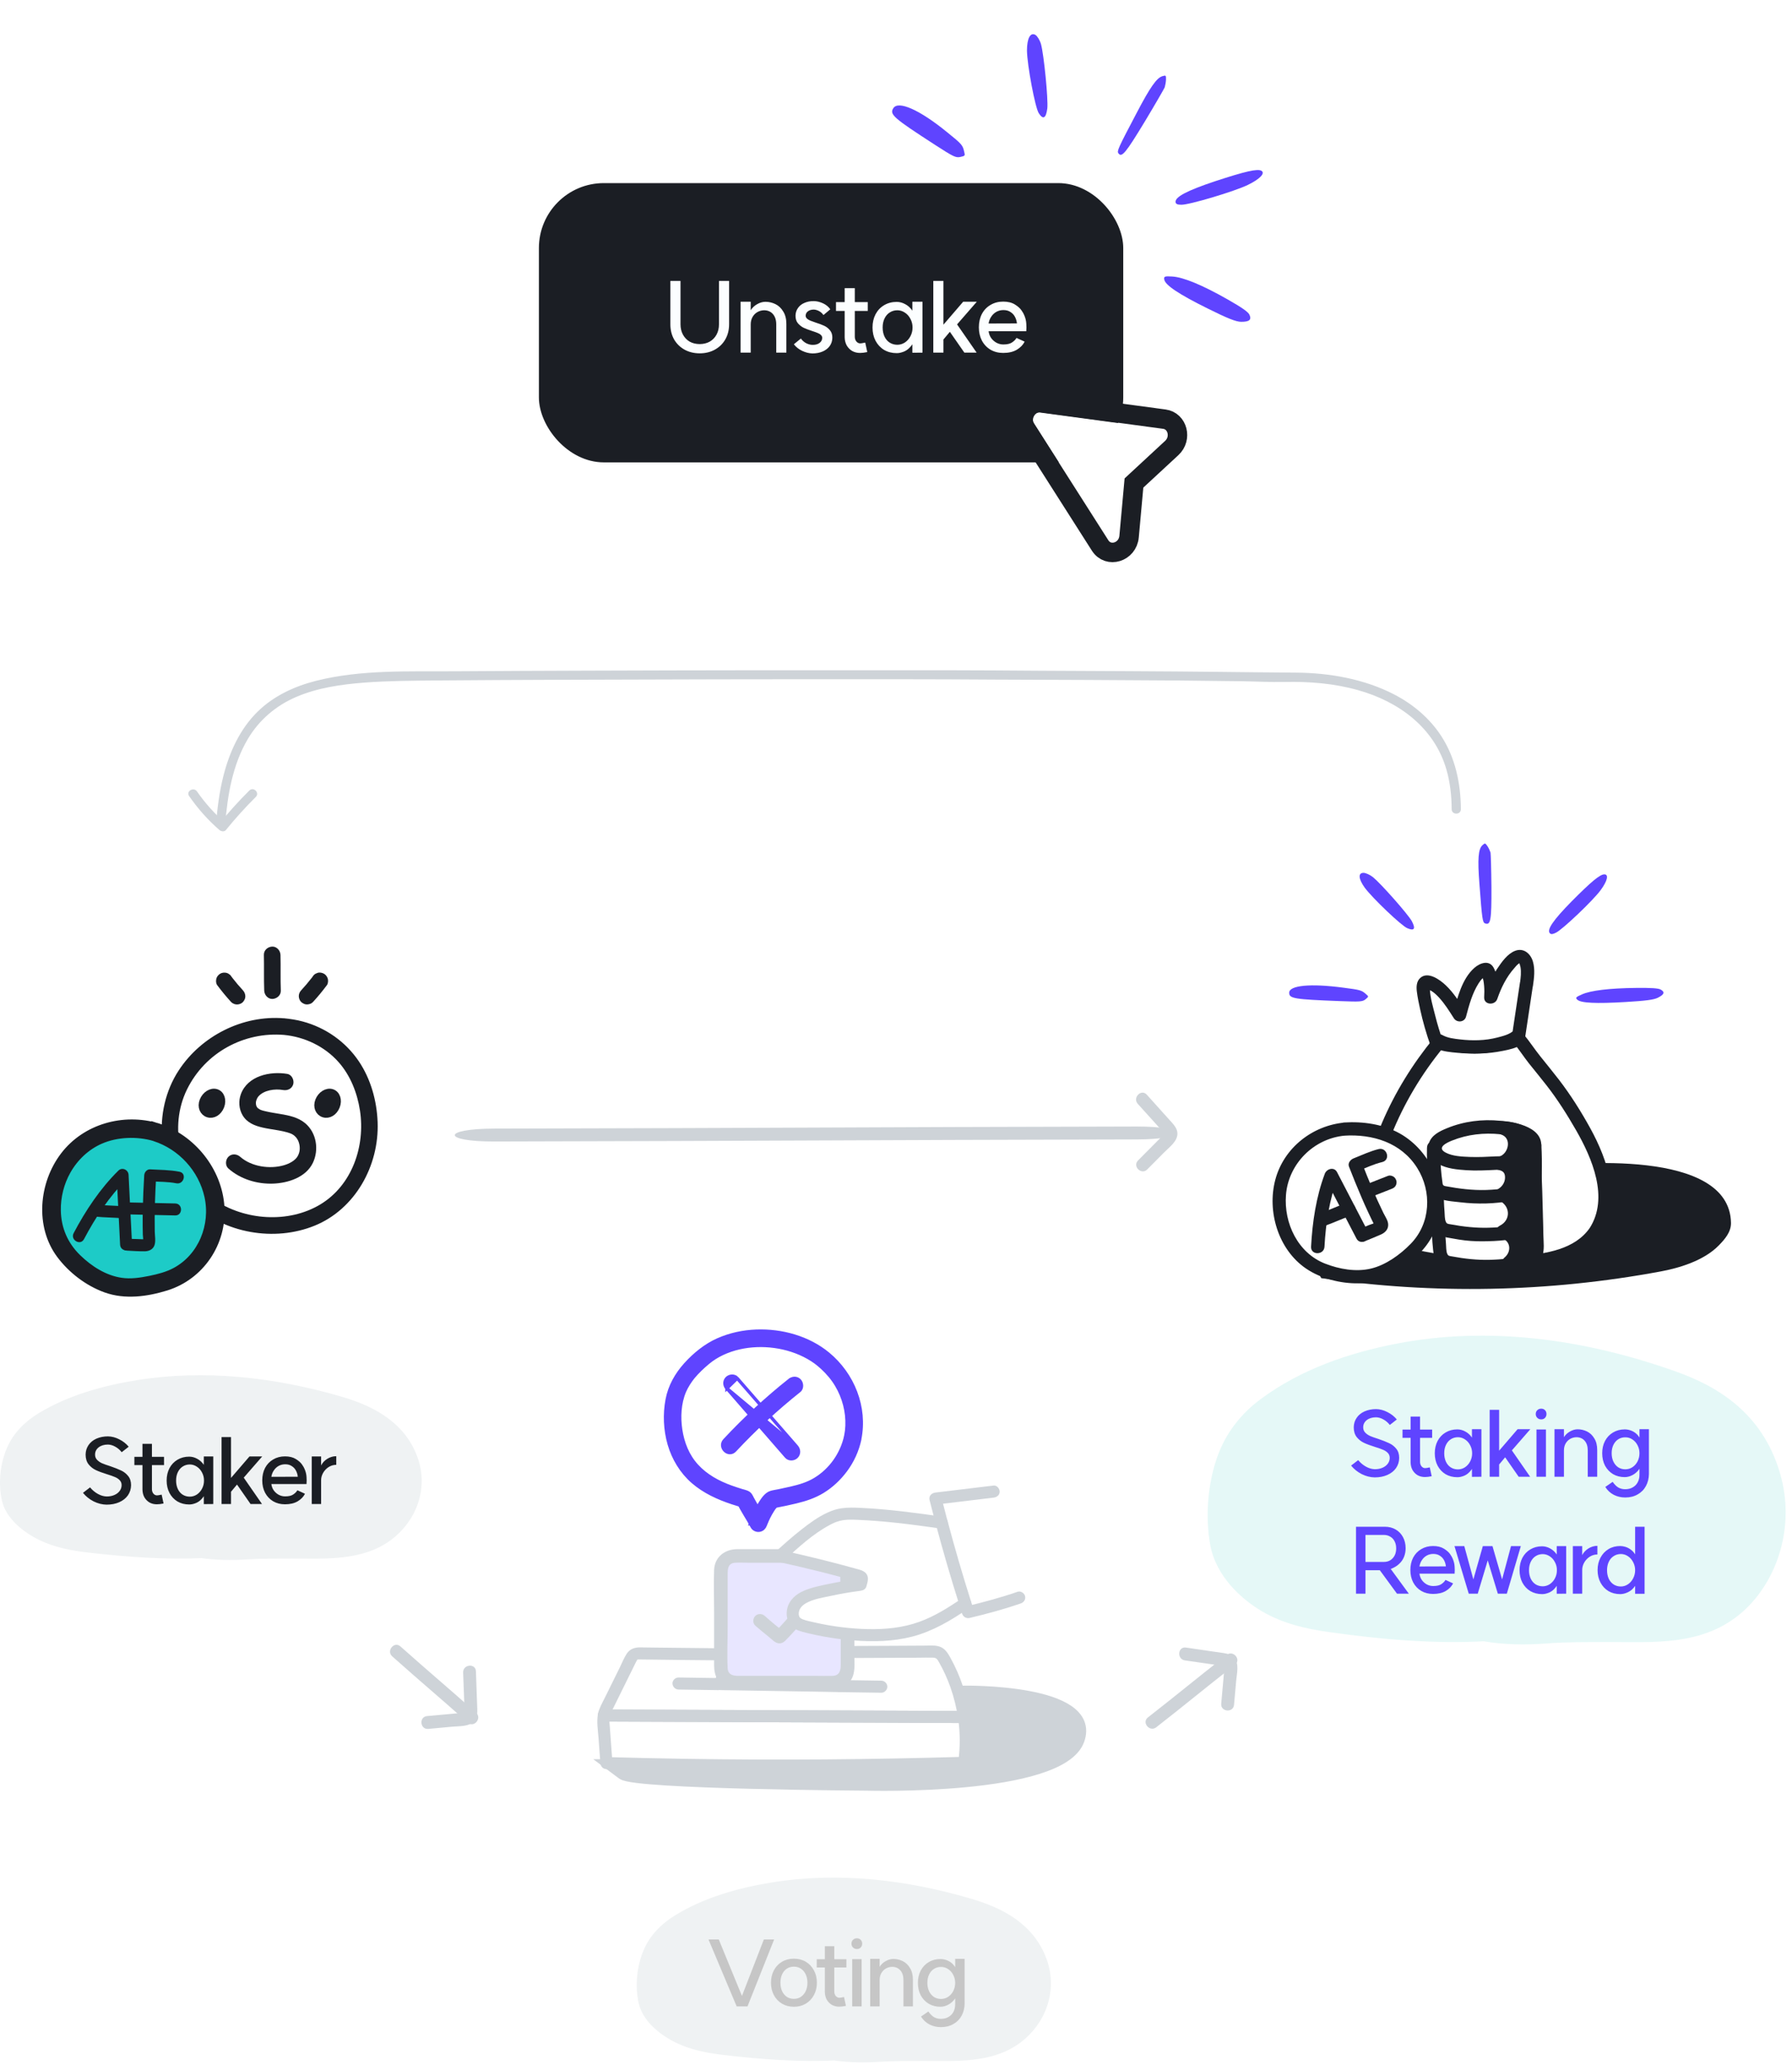 <svg width="276" height="318" viewBox="0 0 276 318" fill="none" xmlns="http://www.w3.org/2000/svg">
<path d="M34.689 126.94C35.028 122.438 35.829 117.744 38.166 113.79C39.891 110.881 42.458 108.674 45.582 107.326C48.894 105.895 52.569 105.375 56.145 105.101C59.722 104.827 63.632 104.803 67.373 104.771C73.503 104.72 79.633 104.692 85.763 104.669C94.036 104.636 102.31 104.613 110.583 104.599C119.94 104.585 129.298 104.576 138.65 104.585C147.913 104.59 144.114 104.604 153.377 104.641C161.377 104.669 173.733 104.71 181.733 104.78C184.937 104.808 188.141 104.845 191.345 104.892C193.512 104.924 195.694 105.05 197.861 105.003C201.668 104.92 205.433 105.222 209.113 106.248C215.445 108.014 220.901 112.029 222.771 118.474C223.351 120.472 223.572 122.531 223.582 124.603C223.591 125.495 225 125.5 225 124.598C224.981 120.649 224.152 116.657 221.961 113.302C220.189 110.588 217.65 108.446 214.766 106.945C210.163 104.557 204.811 103.604 199.638 103.567C195.6 103.539 191.562 103.493 187.524 103.447C179.896 103.358 167.912 103.312 160.289 103.275C151.068 103.233 154.919 103.21 145.699 103.2C136.478 103.191 126.405 103.191 116.755 103.2C107.973 103.21 99.186 103.228 90.403 103.261C83.642 103.284 76.881 103.312 70.12 103.358C63.024 103.409 55.641 103.075 48.715 104.817C45.394 105.654 42.204 107.122 39.74 109.515C36.95 112.219 35.32 115.839 34.392 119.533C33.784 121.959 33.464 124.45 33.275 126.94C33.209 127.837 34.623 127.832 34.689 126.94Z" fill="#CED3D8"/>
<path d="M29.123 122.564C30.457 124.493 32.016 126.254 33.797 127.797C34.061 128.024 34.546 128.108 34.796 127.797C36.238 126.017 37.774 124.321 39.399 122.704C40.04 122.067 39.041 121.082 38.4 121.719C36.775 123.336 35.239 125.032 33.797 126.812L34.796 126.812C33.109 125.348 31.611 123.694 30.343 121.863C29.835 121.124 28.61 121.821 29.123 122.564Z" fill="#CED3D8"/>
<path d="M131.341 221.347C130.533 225.208 127.6 228.565 123.87 229.747C122.211 230.273 119.08 230.839 119.014 230.877C118.369 231.247 117.421 232.894 116.805 234.521C116.155 233.301 115.244 231.958 114.696 230.811C111.686 229.915 109.007 228.97 106.792 226.722C104.226 224.118 103.337 220.338 103.684 216.764C104.014 213.4 105.681 211.19 108.348 208.965C113.445 204.711 122.068 205.428 126.686 209.184C127.605 209.933 128.445 210.785 129.149 211.742C131.126 214.438 132.029 218.044 131.338 221.347H131.341Z" fill="white"/>
<path d="M130.51 221.116C129.903 223.959 128.138 226.485 125.663 227.982C124.48 228.698 123.234 229.059 121.879 229.377C121.234 229.527 120.586 229.666 119.939 229.799C119.572 229.874 119.186 229.923 118.825 230.027C118.163 230.218 117.682 230.955 117.329 231.501C116.768 232.368 116.341 233.324 115.971 234.29L117.541 234.082C116.951 232.981 116.255 231.94 115.668 230.836C115.496 230.51 115.381 230.181 115.02 230.016C114.739 229.889 114.419 229.822 114.123 229.733C113.591 229.568 113.061 229.395 112.533 229.204C110.522 228.481 108.62 227.453 107.156 225.858C105.692 224.263 104.913 222.266 104.595 220.177C104.294 218.203 104.406 216.015 105.191 214.152C105.5 213.418 106.07 212.51 106.595 211.877C107.274 211.06 108.05 210.331 108.861 209.649C110.259 208.473 111.978 207.702 113.8 207.283C117.341 206.471 121.389 207 124.566 208.788C125.448 209.285 126.081 209.759 126.795 210.415C127.668 211.221 128.439 212.123 129.049 213.149C130.189 215.065 130.785 217.296 130.696 219.532C130.676 220.067 130.613 220.587 130.507 221.11C130.413 221.569 130.639 222.046 131.109 222.176C131.533 222.295 132.072 222.032 132.166 221.569C133.152 216.718 131.14 211.744 127.39 208.644C124.385 206.165 120.346 205.064 116.496 205.205C114.484 205.28 112.508 205.705 110.663 206.52C108.818 207.335 107.133 208.705 105.758 210.227C104.383 211.75 103.375 213.536 102.994 215.559C102.578 217.764 102.684 220.127 103.303 222.283C103.922 224.439 105.142 226.482 106.87 227.979C108.597 229.475 110.683 230.423 112.843 231.14C113.381 231.319 113.923 231.484 114.467 231.646L113.954 231.247C114.576 232.527 115.39 233.703 116.063 234.957C116.223 235.258 116.593 235.419 116.92 235.37C117.28 235.315 117.507 235.084 117.633 234.749C117.948 233.926 118.338 233.116 118.819 232.377C118.997 232.102 119.08 231.969 119.314 231.735L119.369 231.683C119.435 231.628 119.441 231.62 119.386 231.66L119.352 231.686C119.449 231.625 119.415 231.631 119.251 231.706C119.257 231.712 119.355 231.68 119.363 231.68C120.44 231.481 121.518 231.244 122.583 230.99C123.987 230.652 125.342 230.207 126.583 229.449C127.935 228.623 129.095 227.525 130.046 226.253C131.075 224.875 131.814 223.263 132.175 221.575C132.272 221.119 132.04 220.639 131.573 220.509C131.143 220.39 130.613 220.653 130.516 221.116H130.51Z" fill="#5F44FF" stroke="#5F44FF"/>
<path d="M111.597 221.757L111.597 221.757C111.105 222.285 111.268 222.949 111.641 223.326C111.828 223.516 112.082 223.651 112.362 223.669C112.649 223.687 112.939 223.579 113.177 223.323C116.26 220.018 119.58 216.949 123.111 214.139C123.372 213.932 123.464 213.614 123.454 213.328C123.445 213.043 123.334 212.746 123.133 212.542C122.902 212.31 122.621 212.211 122.338 212.223C122.062 212.234 121.799 212.351 121.584 212.523L121.74 212.718L121.585 212.523C118.034 215.348 114.696 218.437 111.597 221.757Z" fill="#5F44FF" stroke="#5F44FF" stroke-width="0.5"/>
<path d="M111.949 213.77L111.949 213.769C111.574 213.338 111.504 212.664 111.96 212.204C112.167 211.995 112.459 211.886 112.742 211.88C113.027 211.874 113.33 211.973 113.541 212.216L111.949 213.77ZM111.949 213.77C113.474 215.521 114.998 217.273 116.522 219.025L116.524 219.027C118.049 220.78 119.574 222.532 121.1 224.285C121.311 224.528 121.613 224.627 121.898 224.621C122.182 224.615 122.473 224.506 122.68 224.297C123.136 223.837 123.067 223.163 122.691 222.732L122.691 222.731M111.949 213.77L122.691 222.731M122.691 222.731C121.166 220.979 119.641 219.226 118.116 217.474M122.691 222.731L118.116 217.474M118.116 217.474L118.112 217.469M118.116 217.474L118.112 217.469M118.112 217.469C116.589 215.718 115.065 213.967 113.541 212.216L118.112 217.469Z" fill="#5F44FF" stroke="#5F44FF" stroke-width="0.5"/>
<path d="M148.458 260.539C148.458 260.539 168.82 260.22 166.029 267.887C163.238 275.555 133.572 274.715 133.572 274.715C133.572 274.715 97.91 274.504 95.948 273.035L94.397 271.879L148.775 272.1L148.458 260.539Z" fill="#CED3D8" stroke="#CED3D8" stroke-width="2" stroke-miterlimit="10"/>
<path d="M148.473 264.377C130.373 264.29 111.125 264.228 92.994 264.144C93.094 263.642 93.325 263.174 93.556 262.71C94.741 260.309 95.926 257.904 97.111 255.503C97.267 255.187 97.442 254.85 97.76 254.692C97.988 254.58 98.256 254.58 98.512 254.583C102.623 254.636 106.731 254.685 110.839 254.735C110.286 256.287 109.769 257.818 109.288 259.305C116.269 259.407 123.249 259.509 130.23 259.612C130.723 257.864 131.215 256.114 131.708 254.366C135.626 254.345 139.54 254.326 143.461 254.304C143.829 254.301 144.213 254.304 144.543 254.465C144.949 254.664 145.201 255.07 145.423 255.457C146.989 258.205 148.021 261.25 148.473 264.377Z" fill="white"/>
<path d="M148.498 271.431C147.101 271.471 145.707 271.512 144.309 271.546C128.093 271.961 111.865 271.958 95.645 271.53C94.894 271.512 94.145 271.493 93.394 271.471C93.253 269.532 93.11 267.592 92.966 265.65C92.932 265.17 92.898 264.683 92.982 264.209C92.985 264.187 92.991 264.166 92.994 264.144C111.126 264.228 130.373 264.29 148.473 264.376C148.81 266.712 148.823 269.092 148.498 271.431Z" fill="white"/>
<path d="M148.498 270.501C141.325 270.709 134.151 270.848 126.977 270.901C119.8 270.954 112.62 270.923 105.443 270.808C101.425 270.743 97.411 270.656 93.397 270.542L94.332 271.471C94.245 270.247 94.155 269.02 94.064 267.797C94.021 267.183 93.974 266.57 93.927 265.956C93.89 265.451 93.802 264.894 93.899 264.392L92.998 265.073C100.209 265.107 107.42 265.135 114.635 265.163C121.849 265.191 129.151 265.219 136.409 265.25C140.433 265.265 144.456 265.284 148.48 265.303L147.578 264.621C147.884 266.78 147.896 269.017 147.603 271.18C147.535 271.676 147.722 272.178 148.258 272.323C148.695 272.441 149.341 272.174 149.409 271.673C149.752 269.151 149.74 266.644 149.384 264.122C149.328 263.726 148.854 263.441 148.483 263.441C141.278 263.407 134.073 263.376 126.871 263.348C119.61 263.32 112.351 263.292 105.09 263.261C101.06 263.245 97.034 263.227 93.004 263.208C92.62 263.208 92.177 263.496 92.102 263.89C91.868 265.111 92.096 266.409 92.187 267.636C92.277 268.862 92.374 270.188 92.467 271.465C92.505 271.976 92.867 272.379 93.403 272.394C100.552 272.599 107.704 272.72 114.856 272.76C122.008 272.8 129.213 272.76 136.39 272.636C140.429 272.568 144.469 272.469 148.508 272.351C149.709 272.317 149.715 270.458 148.508 270.492L148.498 270.501Z" fill="#CED3D8"/>
<path d="M148.474 263.447C141.269 263.413 134.064 263.382 126.862 263.354C119.601 263.326 112.343 263.298 105.082 263.267C101.052 263.252 97.025 263.233 92.995 263.214L93.897 264.392C94.05 263.713 94.399 263.106 94.705 262.486C95.048 261.792 95.388 261.101 95.731 260.407C96.404 259.044 97.075 257.681 97.749 256.318C97.874 256.064 98.008 255.788 98.148 255.559C98.167 255.528 98.31 255.441 98.179 255.509C98.048 255.577 98.198 255.509 98.251 255.509C98.413 255.509 98.579 255.509 98.744 255.512C99.514 255.522 100.285 255.531 101.055 255.54C102.571 255.559 104.087 255.577 105.6 255.596C107.346 255.618 110.721 255.639 112.468 255.658L111.567 254.481C111.027 255.996 110.512 257.52 110.017 259.05C109.826 259.636 110.335 260.218 110.918 260.228C116.348 260.308 120.144 260.386 125.574 260.466C127.124 260.488 127.59 260.513 129.14 260.534C129.552 260.541 129.932 260.24 130.041 259.853C130.534 258.105 131.027 256.355 131.52 254.608L130.619 255.289C133.841 255.271 138.15 255.255 141.369 255.24C142.146 255.237 142.929 255.209 143.705 255.23C144.245 255.246 144.373 255.5 144.647 255.983C145.343 257.21 145.926 258.493 146.394 259.822C146.94 261.38 147.33 262.988 147.57 264.621C147.645 265.117 148.278 265.392 148.721 265.272C149.257 265.126 149.448 264.627 149.376 264.128C148.924 261.061 147.929 258.075 146.435 255.351C146.082 254.707 145.695 254.013 145.015 253.66C144.282 253.279 143.406 253.371 142.611 253.378C140.911 253.387 139.208 253.396 137.508 253.406C135.574 253.415 132.555 253.424 130.622 253.437C130.21 253.437 129.829 253.725 129.72 254.118C129.227 255.865 128.735 257.616 128.242 259.363L129.143 258.682C123.713 258.601 119.373 258.524 113.943 258.443C112.393 258.422 112.471 258.397 110.921 258.375L111.822 259.552C112.318 258.022 111.745 256.498 111.741 254.983C111.947 254.4 113.042 253.811 112.471 253.805C109.209 253.765 104.318 253.728 101.055 253.684C100.232 253.675 99.411 253.663 98.588 253.653C97.764 253.644 97.025 253.876 96.532 254.617C96.108 255.255 95.821 256.011 95.481 256.696C95.116 257.436 94.751 258.174 94.386 258.914C93.975 259.744 93.566 260.578 93.154 261.408C92.743 262.238 92.284 263.019 92.088 263.896C91.957 264.482 92.359 265.07 92.989 265.073C100.2 265.107 107.412 265.135 114.626 265.163C121.841 265.191 129.142 265.219 136.4 265.25C140.424 265.265 144.448 265.284 148.471 265.303C149.675 265.309 149.678 263.45 148.471 263.444L148.474 263.447Z" fill="#CED3D8"/>
<path d="M135.729 258.775L129.375 258.682C128.87 258.676 128.44 259.116 128.44 259.611C128.44 260.107 128.867 260.535 129.375 260.541L135.729 260.634C136.234 260.64 136.665 260.2 136.665 259.704C136.665 259.209 136.237 258.781 135.729 258.775Z" fill="#CED3D8"/>
<path d="M110.614 258.375C108.58 258.344 106.543 258.316 104.51 258.285C104.02 258.279 103.552 258.719 103.574 259.215C103.596 259.71 103.986 260.135 104.51 260.144C106.543 260.175 108.58 260.203 110.614 260.234C111.103 260.24 111.571 259.8 111.549 259.305C111.528 258.809 111.138 258.384 110.614 258.375Z" fill="#CED3D8"/>
<path d="M130.536 249.329V256.913C130.536 257.487 130.309 258.037 129.903 258.443C129.496 258.849 128.946 259.077 128.373 259.077H113.198C112.625 259.077 112.075 258.849 111.668 258.443C111.262 258.037 111.035 257.487 111.035 256.913V241.745C111.035 241.171 111.262 240.621 111.668 240.215C112.075 239.808 112.625 239.581 113.198 239.581H128.211C129.443 239.581 130.447 240.573 130.459 241.804L130.536 249.335V249.329Z" fill="#E8E6FF"/>
<path d="M129.491 249.329V256.34C129.491 257.23 129.287 258.007 128.218 258.037C127.393 258.061 126.568 258.037 125.743 258.037H113.718C112.912 258.037 112.129 257.87 112.075 256.865C111.967 254.762 112.075 252.622 112.075 250.512V242.486C112.075 241.643 112.075 240.699 113.199 240.621C113.928 240.567 114.675 240.621 115.404 240.621H127.775C128.379 240.621 128.977 240.669 129.281 241.291C129.443 241.619 129.407 241.99 129.413 242.348L129.431 244.189L129.473 248.474L129.485 249.335C129.497 250.68 131.588 250.686 131.576 249.335C131.552 246.897 131.552 244.452 131.499 242.014C131.457 240.059 130.112 238.589 128.128 238.535C127.112 238.5 126.084 238.529 125.056 238.529H113.557C111.639 238.529 110.061 239.725 109.983 241.745C109.905 243.765 109.983 245.97 109.983 248.068V256.423C109.983 258.007 110.635 259.507 112.29 259.997C113.043 260.224 113.94 260.129 114.723 260.129H127.632C128.983 260.129 130.285 259.902 131.08 258.647C131.774 257.559 131.588 256.136 131.588 254.905V249.329C131.588 247.984 129.497 247.978 129.497 249.329H129.491Z" fill="#CED3D8"/>
<path d="M116.324 250.298C116.951 250.86 117.615 251.379 118.26 251.911C118.553 252.15 118.84 252.396 119.127 252.641C119.713 253.149 120.376 253.184 120.944 252.623C121.798 251.774 122.587 250.854 123.406 249.969C124.225 249.085 125.085 248.164 125.922 247.256C126.837 246.27 125.36 244.787 124.446 245.779C123.591 246.7 122.731 247.626 121.876 248.547C121.021 249.467 120.256 250.423 119.36 251.248L119.82 250.979L119.754 251.003H120.31L120.25 250.985L120.711 251.254C119.725 250.471 118.738 249.658 117.8 248.816C117.382 248.439 116.736 248.403 116.324 248.816C115.941 249.198 115.9 249.915 116.324 250.292V250.298Z" fill="#CED3D8"/>
<path d="M147.759 247.127C147.902 247.573 148.046 248.022 148.189 248.469C148.348 248.958 148.832 249.237 149.34 249.119C152.007 248.487 154.63 247.778 157.219 246.882C157.696 246.718 158.011 246.247 157.874 245.739C157.746 245.277 157.203 244.924 156.723 245.089C154.134 245.984 151.511 246.693 148.844 247.325L149.995 247.976C149.852 247.53 149.708 247.081 149.565 246.635C149.412 246.157 148.916 245.848 148.414 245.984C147.94 246.114 147.606 246.647 147.759 247.127Z" fill="#CED3D8"/>
<path d="M145.937 234.204C145.606 232.968 145.288 231.732 144.976 230.493L144.075 231.67C147.06 231.311 150.048 230.951 153.033 230.592C153.535 230.533 153.969 230.208 153.969 229.662C153.969 229.207 153.538 228.671 153.033 228.733C150.048 229.092 147.06 229.452 144.075 229.811C143.47 229.882 143.011 230.347 143.174 230.988C143.485 232.228 143.804 233.464 144.134 234.7C144.443 235.856 146.249 235.366 145.94 234.204H145.937Z" fill="#CED3D8"/>
<path d="M148.66 246.882C146.218 248.564 143.676 250.101 140.84 250.944C138.258 251.709 135.526 251.858 132.834 251.743C132.023 251.709 131.215 251.65 130.41 251.567C128.214 251.347 126.04 250.95 123.913 250.386C123.483 250.271 123.04 250.141 122.694 249.863C121.789 249.125 121.967 247.607 122.756 246.749C123.545 245.894 124.734 245.537 125.869 245.255C128.065 244.707 130.292 244.292 132.537 244.007C132.591 243.815 132.647 243.623 132.7 243.431C132.743 243.273 132.787 243.105 132.725 242.954C132.64 242.746 132.394 242.659 132.176 242.6C128.186 241.482 124.163 240.481 120.111 239.601C122.5 237.429 126.318 233.987 129.125 233.275C130.08 233.033 131.075 233.049 132.057 233.089C136.408 233.259 140.728 233.842 145.036 234.452C146.143 238.622 147.353 242.768 148.66 246.882Z" fill="white"/>
<path d="M148.189 246.076C146.121 247.498 143.957 248.865 141.577 249.72C139.054 250.631 136.387 250.891 133.717 250.838C131.047 250.786 128.177 250.436 125.473 249.813C124.865 249.673 124.219 249.556 123.636 249.33C123.443 249.255 123.287 249.165 123.181 249.032C123.124 248.964 123.09 248.893 123.04 248.682C123.015 248.577 123.031 248.667 123.034 248.691C123.025 248.629 123.025 248.561 123.025 248.496C123.025 248.397 123.025 248.295 123.04 248.199C123.025 248.307 123.084 248.047 123.099 248C123.134 247.88 123.177 247.784 123.196 247.753C123.393 247.381 123.692 247.102 124.123 246.854C125.258 246.203 126.696 245.993 127.959 245.723C129.475 245.398 131.003 245.131 132.541 244.933C132.959 244.881 133.324 244.682 133.442 244.252C133.633 243.57 133.901 242.805 133.343 242.213C132.934 241.779 132.316 241.671 131.761 241.516C130.504 241.169 129.244 240.831 127.981 240.506C125.454 239.858 122.912 239.257 120.364 238.7L120.776 240.252C122.944 238.281 125.161 236.209 127.769 234.818C128.358 234.502 128.72 234.331 129.378 234.164C130.277 233.935 131.218 233.978 132.139 234.015C134.16 234.099 136.175 234.266 138.186 234.486C140.395 234.728 142.594 235.031 144.793 235.341L144.138 234.691C145.248 238.861 146.455 243.006 147.762 247.121C148.124 248.258 149.93 247.771 149.568 246.625C148.261 242.51 147.051 238.365 145.944 234.195C145.869 233.913 145.597 233.591 145.289 233.544C141.103 232.952 136.905 232.376 132.675 232.175C131.649 232.125 130.626 232.085 129.603 232.231C128.835 232.339 128.127 232.587 127.426 232.909C125.975 233.575 124.672 234.539 123.421 235.518C122.045 236.593 120.745 237.758 119.453 238.932C118.948 239.391 119.191 240.339 119.865 240.484C122.114 240.974 124.356 241.5 126.59 242.061C127.681 242.337 128.77 242.619 129.859 242.913C130.401 243.059 130.944 243.207 131.487 243.359C131.633 243.4 131.783 243.437 131.93 243.483C131.945 243.489 132.082 243.505 132.073 243.536L131.833 243.053C131.811 243.142 131.786 243.229 131.761 243.316C131.721 243.462 131.68 243.604 131.64 243.747L132.541 243.065C130.985 243.263 129.437 243.511 127.903 243.827C126.515 244.112 125.077 244.385 123.77 244.949C122.604 245.451 121.587 246.334 121.269 247.595C120.95 248.856 121.343 250.216 122.529 250.848C123.168 251.192 123.914 251.337 124.615 251.508C125.317 251.678 126.081 251.839 126.817 251.975C128.355 252.257 129.912 252.459 131.471 252.58C134.487 252.812 137.588 252.75 140.526 251.985C143.667 251.167 146.486 249.491 149.134 247.672C149.549 247.387 149.74 246.857 149.471 246.402C149.231 245.993 148.607 245.782 148.192 246.067L148.189 246.076Z" fill="#CED3D8"/>
<path d="M128.949 316.001C123.78 316.273 117.721 315.794 112.56 315.291C108.558 314.896 104.322 314.154 101.289 311.103C100.542 310.353 99.915 309.413 99.452 308.374C98.776 305.15 99.239 301.629 101.054 299.073C102.599 296.913 104.87 295.635 107.127 294.621C120.099 288.75 134.695 289.525 148.236 293.244C151.233 294.068 154.274 295.066 156.758 297.177C159.243 299.279 161.087 302.701 160.802 306.255C160.489 310.122 157.705 313.238 154.58 314.648C151.454 316.05 148.008 316.075 144.655 316.083C142.305 316.091 139.963 316.099 137.614 316.099C136.04 316.108 132.673 316.644 128.401 316.001" fill="#EFF2F3"/>
<path d="M128.948 314.764C124.192 315.003 119.429 314.681 114.688 314.253C110.572 313.882 105.902 313.651 102.477 310.633C101.723 309.965 100.897 309.075 100.512 308.052C100.092 306.923 100.149 305.315 100.299 304.119C100.605 301.646 101.758 299.568 103.51 298.125C105.389 296.575 107.632 295.643 109.804 294.81C111.975 293.978 114.26 293.285 116.546 292.782C125.873 290.704 135.57 291.438 144.832 293.64C149.147 294.662 154.244 295.668 157.441 299.502C158.801 301.135 159.791 303.311 159.762 305.62C159.734 307.929 158.673 309.858 157.256 311.334C153.297 315.448 147.288 314.83 142.362 314.846C140.119 314.846 137.883 314.822 135.648 314.97C133.227 315.127 130.814 315.11 128.4 314.764C127.04 314.566 127.054 317.04 128.4 317.237C130.778 317.584 133.156 317.609 135.541 317.452C137.755 317.312 139.969 317.336 142.184 317.328C147.175 317.312 152.82 317.765 157.199 314.475C160.923 311.672 162.994 306.651 161.207 301.687C159.242 296.22 154.373 293.772 149.723 292.395C139.692 289.418 129.084 288.173 118.796 289.855C113.755 290.68 108.444 292.147 103.923 294.942C101.908 296.187 100.078 297.96 99.081 300.384C98.085 302.808 97.786 305.76 98.355 308.382C98.989 311.284 101.822 313.395 104.044 314.484C106.393 315.638 108.914 316.108 111.434 316.405C117.222 317.089 123.124 317.526 128.941 317.237C130.308 317.172 130.315 314.698 128.941 314.764L128.948 314.764Z" fill="#EFF2F3"/>
<path d="M115.128 308.929H113.462L109.122 298.625H110.704L114.274 307.319L117.648 298.625H119.23L115.128 308.929ZM122.273 307.767C122.683 307.767 123.043 307.664 123.351 307.459C123.668 307.244 123.915 306.95 124.093 306.577C124.27 306.203 124.359 305.774 124.359 305.289C124.359 304.803 124.27 304.374 124.093 304.001C123.915 303.618 123.668 303.324 123.351 303.119C123.043 302.913 122.683 302.811 122.273 302.811C121.862 302.811 121.498 302.913 121.181 303.119C120.873 303.324 120.63 303.618 120.453 304.001C120.285 304.374 120.201 304.803 120.201 305.289C120.201 305.774 120.285 306.203 120.453 306.577C120.63 306.95 120.873 307.244 121.181 307.459C121.498 307.664 121.862 307.767 122.273 307.767ZM122.273 301.579C122.963 301.579 123.575 301.737 124.107 302.055C124.639 302.372 125.054 302.811 125.353 303.371C125.661 303.931 125.815 304.57 125.815 305.289C125.815 305.998 125.661 306.633 125.353 307.193C125.054 307.753 124.639 308.191 124.107 308.509C123.575 308.826 122.963 308.985 122.273 308.985C121.591 308.985 120.98 308.826 120.439 308.509C119.907 308.191 119.491 307.753 119.193 307.193C118.894 306.633 118.745 305.998 118.745 305.289C118.745 304.57 118.894 303.931 119.193 303.371C119.491 302.811 119.907 302.372 120.439 302.055C120.98 301.737 121.591 301.579 122.273 301.579ZM129.252 308.971C128.832 308.971 128.454 308.877 128.118 308.691C127.792 308.495 127.53 308.229 127.334 307.893C127.148 307.547 127.05 307.155 127.04 306.717V299.661H128.496V306.647C128.496 306.899 128.566 307.118 128.706 307.305C128.856 307.491 129.038 307.589 129.252 307.599C129.402 307.599 129.593 307.571 129.826 307.515C129.882 307.505 129.938 307.496 129.994 307.487L130.288 308.845C129.896 308.929 129.551 308.971 129.252 308.971ZM125.794 301.663H130.358V302.937H125.794V301.663ZM132.707 301.649V308.929H131.251V301.649H132.707ZM131.979 298.443C132.222 298.443 132.418 298.522 132.567 298.681C132.716 298.83 132.791 299.026 132.791 299.269C132.791 299.502 132.716 299.698 132.567 299.857C132.418 300.015 132.222 300.095 131.979 300.095C131.736 300.095 131.536 300.015 131.377 299.857C131.218 299.698 131.139 299.502 131.139 299.269C131.139 299.026 131.218 298.83 131.377 298.681C131.536 298.522 131.736 298.443 131.979 298.443ZM139.148 304.869C139.148 304.243 138.99 303.749 138.672 303.385C138.355 303.021 137.926 302.839 137.384 302.839C137.03 302.848 136.703 302.941 136.404 303.119C136.115 303.296 135.886 303.539 135.718 303.847C135.56 304.145 135.48 304.486 135.48 304.869V308.929H134.024V301.607H135.48V302.839C135.695 302.484 135.998 302.195 136.39 301.971C136.792 301.737 137.193 301.621 137.594 301.621C138.098 301.621 138.579 301.733 139.036 301.957C139.494 302.181 139.867 302.535 140.156 303.021C140.455 303.497 140.604 304.094 140.604 304.813V308.929H139.148V304.869ZM144.93 307.781C145.341 307.781 145.714 307.669 146.05 307.445C146.386 307.211 146.647 306.908 146.834 306.535C147.021 306.152 147.114 305.741 147.114 305.303C147.114 304.864 147.016 304.458 146.82 304.085C146.633 303.711 146.372 303.413 146.036 303.189C145.709 302.965 145.341 302.853 144.93 302.853C144.519 302.853 144.155 302.955 143.838 303.161C143.521 303.366 143.273 303.655 143.096 304.029C142.919 304.393 142.83 304.817 142.83 305.303C142.83 305.788 142.919 306.217 143.096 306.591C143.273 306.964 143.521 307.258 143.838 307.473C144.155 307.678 144.519 307.781 144.93 307.781ZM148.57 308.495C148.561 309.185 148.407 309.806 148.108 310.357C147.809 310.907 147.385 311.337 146.834 311.645C146.293 311.962 145.653 312.121 144.916 312.121C144.281 312.121 143.698 311.985 143.166 311.715C142.634 311.444 142.195 311.038 141.85 310.497L142.984 309.713C143.264 310.114 143.553 310.403 143.852 310.581C144.16 310.758 144.515 310.847 144.916 310.847C145.373 310.847 145.765 310.749 146.092 310.553C146.419 310.366 146.671 310.105 146.848 309.769C147.025 309.433 147.114 309.05 147.114 308.621V307.697C146.834 308.107 146.489 308.425 146.078 308.649C145.667 308.873 145.257 308.985 144.846 308.985C144.174 308.985 143.572 308.831 143.04 308.523C142.517 308.205 142.107 307.771 141.808 307.221C141.519 306.661 141.374 306.021 141.374 305.303C141.374 304.593 141.519 303.963 141.808 303.413C142.107 302.853 142.517 302.419 143.04 302.111C143.572 301.793 144.174 301.635 144.846 301.635C145.135 301.635 145.42 301.681 145.7 301.775C145.989 301.868 146.255 302.008 146.498 302.195C146.741 302.381 146.946 302.615 147.114 302.895V301.607H148.57V308.495Z" fill="#C6C6C6"/>
<path d="M229.093 250.614C221.88 251.068 213.425 250.269 206.221 249.429C200.637 248.767 194.726 247.527 190.493 242.428C189.45 241.175 188.575 239.604 187.93 237.867C186.986 232.48 187.631 226.596 190.165 222.324C192.321 218.714 195.491 216.578 198.64 214.883C216.743 205.072 237.112 206.367 256.009 212.582C260.192 213.96 264.435 215.627 267.902 219.155C271.37 222.668 273.943 228.387 273.546 234.326C273.109 240.789 269.224 245.997 264.862 248.354C260.5 250.696 255.691 250.738 251.012 250.751C247.733 250.765 244.464 250.779 241.185 250.779C238.989 250.793 234.29 251.688 228.328 250.614" fill="#E5F8F7"/>
<path d="M229.094 248.547C222.457 248.946 215.81 248.409 209.192 247.692C203.45 247.072 196.932 246.686 192.153 241.643C191.099 240.527 189.947 239.039 189.41 237.33C188.824 235.442 188.904 232.755 189.112 230.757C189.539 226.623 191.149 223.151 193.593 220.739C196.216 218.149 199.346 216.592 202.376 215.2C205.407 213.808 208.596 212.651 211.786 211.81C224.801 208.338 238.334 209.564 251.26 213.243C257.281 214.952 264.395 216.633 268.857 223.041C270.754 225.769 272.135 229.407 272.096 233.265C272.056 237.123 270.575 240.348 268.598 242.814C263.074 249.69 254.688 248.657 247.813 248.684C244.683 248.684 241.563 248.643 238.443 248.891C235.065 249.153 231.697 249.125 228.329 248.547C226.431 248.216 226.451 252.35 228.329 252.681C231.647 253.259 234.966 253.301 238.294 253.039C241.384 252.805 244.474 252.846 247.564 252.832C254.529 252.805 262.408 253.562 268.519 248.064C273.715 243.379 276.606 234.988 274.113 226.692C271.37 217.556 264.574 213.464 258.086 211.163C244.087 206.188 229.282 204.107 214.925 206.918C207.891 208.296 200.479 210.749 194.17 215.42C191.358 217.501 188.804 220.464 187.413 224.515C186.022 228.566 185.605 233.499 186.4 237.881C187.284 242.732 191.238 246.259 194.338 248.078C197.617 250.007 201.134 250.793 204.652 251.289C212.729 252.433 220.966 253.163 229.084 252.681C230.991 252.57 231.001 248.436 229.084 248.547L229.094 248.547Z" fill="#E5F8F7"/>
<path d="M209.186 224.818C209.531 225.238 209.933 225.574 210.39 225.826C210.847 226.078 211.3 226.209 211.748 226.218C212.187 226.218 212.579 226.144 212.924 225.994C213.269 225.845 213.54 225.64 213.736 225.378C213.941 225.108 214.044 224.804 214.044 224.468C214.044 224.17 213.946 223.918 213.75 223.712C213.554 223.507 213.307 223.344 213.008 223.222C212.709 223.092 212.299 222.947 211.776 222.788C211.085 222.574 210.521 222.364 210.082 222.158C209.643 221.953 209.27 221.659 208.962 221.276C208.654 220.884 208.5 220.38 208.5 219.764C208.509 219.214 208.659 218.728 208.948 218.308C209.237 217.879 209.643 217.548 210.166 217.314C210.698 217.081 211.291 216.964 211.944 216.964C212.541 216.974 213.125 217.128 213.694 217.426C214.273 217.716 214.753 218.094 215.136 218.56L214.058 219.4C213.778 219.046 213.451 218.766 213.078 218.56C212.705 218.346 212.327 218.234 211.944 218.224C211.356 218.224 210.875 218.369 210.502 218.658C210.138 218.948 209.956 219.321 209.956 219.778C209.956 220.096 210.059 220.362 210.264 220.576C210.469 220.791 210.726 220.968 211.034 221.108C211.342 221.239 211.762 221.388 212.294 221.556C212.975 221.79 213.531 222.009 213.96 222.214C214.389 222.41 214.753 222.695 215.052 223.068C215.351 223.432 215.5 223.904 215.5 224.482C215.491 225.07 215.327 225.593 215.01 226.05C214.693 226.498 214.249 226.848 213.68 227.1C213.111 227.352 212.462 227.478 211.734 227.478C211.062 227.469 210.395 227.301 209.732 226.974C209.079 226.638 208.533 226.2 208.094 225.658L209.186 224.818ZM219.47 227.422C219.05 227.422 218.672 227.329 218.336 227.142C218.009 226.946 217.748 226.68 217.552 226.344C217.365 225.999 217.267 225.607 217.258 225.168V218.112H218.714V225.098C218.714 225.35 218.784 225.57 218.924 225.756C219.073 225.943 219.255 226.041 219.47 226.05C219.619 226.05 219.811 226.022 220.044 225.966C220.1 225.957 220.156 225.948 220.212 225.938L220.506 227.296C220.114 227.38 219.769 227.422 219.47 227.422ZM216.012 220.114H220.576V221.388H216.012V220.114ZM224.551 226.246C224.934 226.246 225.293 226.139 225.629 225.924C225.965 225.7 226.231 225.402 226.427 225.028C226.632 224.646 226.735 224.226 226.735 223.768C226.735 223.311 226.632 222.896 226.427 222.522C226.231 222.14 225.965 221.841 225.629 221.626C225.293 221.402 224.934 221.29 224.551 221.29C224.14 221.29 223.772 221.398 223.445 221.612C223.128 221.818 222.88 222.107 222.703 222.48C222.526 222.844 222.437 223.274 222.437 223.768C222.437 224.254 222.526 224.688 222.703 225.07C222.88 225.444 223.128 225.733 223.445 225.938C223.772 226.144 224.14 226.246 224.551 226.246ZM228.163 227.38L226.707 227.394V226.176C226.511 226.466 226.292 226.708 226.049 226.904C225.806 227.091 225.545 227.226 225.265 227.31C224.994 227.404 224.724 227.45 224.453 227.45C223.781 227.45 223.179 227.296 222.647 226.988C222.124 226.671 221.714 226.232 221.415 225.672C221.126 225.112 220.981 224.478 220.981 223.768C220.981 223.059 221.126 222.424 221.415 221.864C221.714 221.304 222.124 220.87 222.647 220.562C223.179 220.245 223.781 220.086 224.453 220.086C224.873 220.086 225.279 220.194 225.671 220.408C226.072 220.614 226.418 220.926 226.707 221.346V220.058H228.163V227.38ZM230.895 223.362L233.737 220.058H235.697L232.855 223.32L235.669 227.38H233.905L231.819 224.384L230.895 225.49V227.38H229.439V217.076H230.895V223.362ZM238.101 220.1V227.38H236.645V220.1H238.101ZM237.373 216.894C237.616 216.894 237.812 216.974 237.961 217.132C238.11 217.282 238.185 217.478 238.185 217.72C238.185 217.954 238.11 218.15 237.961 218.308C237.812 218.467 237.616 218.546 237.373 218.546C237.13 218.546 236.93 218.467 236.771 218.308C236.612 218.15 236.533 217.954 236.533 217.72C236.533 217.478 236.612 217.282 236.771 217.132C236.93 216.974 237.13 216.894 237.373 216.894ZM244.542 223.32C244.542 222.695 244.384 222.2 244.066 221.836C243.749 221.472 243.32 221.29 242.778 221.29C242.424 221.3 242.097 221.393 241.798 221.57C241.509 221.748 241.28 221.99 241.112 222.298C240.954 222.597 240.874 222.938 240.874 223.32V227.38H239.418V220.058H240.874V221.29C241.089 220.936 241.392 220.646 241.784 220.422C242.186 220.189 242.587 220.072 242.988 220.072C243.492 220.072 243.973 220.184 244.43 220.408C244.888 220.632 245.261 220.987 245.55 221.472C245.849 221.948 245.998 222.546 245.998 223.264V227.38H244.542V223.32ZM250.324 226.232C250.735 226.232 251.108 226.12 251.444 225.896C251.78 225.663 252.042 225.36 252.228 224.986C252.415 224.604 252.508 224.193 252.508 223.754C252.508 223.316 252.41 222.91 252.214 222.536C252.028 222.163 251.766 221.864 251.43 221.64C251.104 221.416 250.735 221.304 250.324 221.304C249.914 221.304 249.55 221.407 249.232 221.612C248.915 221.818 248.668 222.107 248.49 222.48C248.313 222.844 248.224 223.269 248.224 223.754C248.224 224.24 248.313 224.669 248.49 225.042C248.668 225.416 248.915 225.71 249.232 225.924C249.55 226.13 249.914 226.232 250.324 226.232ZM253.964 226.946C253.955 227.637 253.801 228.258 253.502 228.808C253.204 229.359 252.779 229.788 252.228 230.096C251.687 230.414 251.048 230.572 250.31 230.572C249.676 230.572 249.092 230.437 248.56 230.166C248.028 229.896 247.59 229.49 247.244 228.948L248.378 228.164C248.658 228.566 248.948 228.855 249.246 229.032C249.554 229.21 249.909 229.298 250.31 229.298C250.768 229.298 251.16 229.2 251.486 229.004C251.813 228.818 252.065 228.556 252.242 228.22C252.42 227.884 252.508 227.502 252.508 227.072V226.148C252.228 226.559 251.883 226.876 251.472 227.1C251.062 227.324 250.651 227.436 250.24 227.436C249.568 227.436 248.966 227.282 248.434 226.974C247.912 226.657 247.501 226.223 247.202 225.672C246.913 225.112 246.768 224.473 246.768 223.754C246.768 223.045 246.913 222.415 247.202 221.864C247.501 221.304 247.912 220.87 248.434 220.562C248.966 220.245 249.568 220.086 250.24 220.086C250.53 220.086 250.814 220.133 251.094 220.226C251.384 220.32 251.65 220.46 251.892 220.646C252.135 220.833 252.34 221.066 252.508 221.346V220.058H253.964V226.946ZM213.132 240.494C213.702 240.494 214.159 240.303 214.504 239.92C214.859 239.538 215.036 239.034 215.036 238.408C215.036 237.998 214.957 237.638 214.798 237.33C214.64 237.013 214.416 236.77 214.126 236.602C213.837 236.425 213.506 236.336 213.132 236.336H210.304V240.494H213.132ZM215.162 245.38L212.516 241.768H210.304V245.38H208.848V235.076H213.3C213.916 235.076 214.467 235.216 214.952 235.496C215.438 235.776 215.816 236.168 216.086 236.672C216.357 237.176 216.492 237.75 216.492 238.394C216.492 238.861 216.408 239.304 216.24 239.724C216.072 240.144 215.811 240.513 215.456 240.83C215.111 241.148 214.691 241.395 214.196 241.572L216.982 245.38H215.162ZM222.695 241.18C222.658 240.835 222.564 240.522 222.415 240.242C222.266 239.953 222.051 239.72 221.771 239.542C221.5 239.356 221.16 239.262 220.749 239.262C220.385 239.262 220.049 239.346 219.741 239.514C219.442 239.682 219.195 239.916 218.999 240.214C218.803 240.504 218.677 240.83 218.621 241.194L222.695 241.18ZM223.759 240.032C223.927 240.434 224.02 240.83 224.039 241.222C224.067 241.605 224.067 241.941 224.039 242.23V242.3H218.621C218.668 242.674 218.794 243.005 218.999 243.294C219.204 243.574 219.461 243.798 219.769 243.966C220.077 244.125 220.399 244.204 220.735 244.204C221.295 244.204 221.715 244.106 221.995 243.91C222.284 243.714 222.49 243.509 222.611 243.294L222.639 243.266L223.801 243.798C223.577 244.256 223.204 244.643 222.681 244.96C222.158 245.268 221.505 245.422 220.721 245.422C220.04 245.422 219.433 245.268 218.901 244.96C218.369 244.643 217.954 244.204 217.655 243.644C217.366 243.084 217.221 242.45 217.221 241.74C217.221 241.022 217.366 240.382 217.655 239.822C217.954 239.262 218.369 238.828 218.901 238.52C219.433 238.203 220.04 238.044 220.721 238.044C221.393 238.044 221.948 238.18 222.387 238.45C222.826 238.721 223.143 239.001 223.339 239.29C223.544 239.58 223.68 239.818 223.745 240.004L223.759 240.032ZM232.079 245.38H230.693L229.139 240.256L227.599 245.38H226.213L224.015 238.058H225.527L226.927 243.182L228.383 238.058H229.867L231.351 243.182L232.723 238.058H234.235L232.079 245.38ZM237.608 244.246C237.991 244.246 238.35 244.139 238.686 243.924C239.022 243.7 239.288 243.402 239.484 243.028C239.69 242.646 239.792 242.226 239.792 241.768C239.792 241.311 239.69 240.896 239.484 240.522C239.288 240.14 239.022 239.841 238.686 239.626C238.35 239.402 237.991 239.29 237.608 239.29C237.198 239.29 236.829 239.398 236.502 239.612C236.185 239.818 235.938 240.107 235.76 240.48C235.583 240.844 235.494 241.274 235.494 241.768C235.494 242.254 235.583 242.688 235.76 243.07C235.938 243.444 236.185 243.733 236.502 243.938C236.829 244.144 237.198 244.246 237.608 244.246ZM241.22 245.38L239.764 245.394V244.176C239.568 244.466 239.349 244.708 239.106 244.904C238.864 245.091 238.602 245.226 238.322 245.31C238.052 245.404 237.781 245.45 237.51 245.45C236.838 245.45 236.236 245.296 235.704 244.988C235.182 244.671 234.771 244.232 234.472 243.672C234.183 243.112 234.038 242.478 234.038 241.768C234.038 241.059 234.183 240.424 234.472 239.864C234.771 239.304 235.182 238.87 235.704 238.562C236.236 238.245 236.838 238.086 237.51 238.086C237.93 238.086 238.336 238.194 238.728 238.408C239.13 238.614 239.475 238.926 239.764 239.346V238.058H241.22V245.38ZM243.689 239.444C243.894 239.034 244.211 238.693 244.641 238.422C245.079 238.152 245.541 238.016 246.027 238.016V239.346C245.597 239.346 245.201 239.463 244.837 239.696C244.482 239.93 244.202 240.228 243.997 240.592C243.791 240.956 243.689 241.334 243.689 241.726V245.38H242.247V238.058H243.689V239.444ZM249.543 245.45C248.862 245.45 248.26 245.296 247.737 244.988C247.214 244.671 246.804 244.232 246.505 243.672C246.206 243.103 246.057 242.464 246.057 241.754C246.057 241.036 246.206 240.396 246.505 239.836C246.804 239.276 247.214 238.838 247.737 238.52C248.26 238.203 248.862 238.044 249.543 238.044C249.795 238.044 250.056 238.086 250.327 238.17C250.598 238.245 250.868 238.38 251.139 238.576C251.41 238.763 251.643 239.015 251.839 239.332V235.076H253.295V245.394H251.839V244.176C251.55 244.615 251.19 244.937 250.761 245.142C250.332 245.348 249.926 245.45 249.543 245.45ZM249.641 244.274C250.033 244.274 250.397 244.162 250.733 243.938C251.069 243.714 251.335 243.411 251.531 243.028C251.736 242.636 251.839 242.216 251.839 241.768C251.839 241.32 251.736 240.905 251.531 240.522C251.335 240.14 251.069 239.836 250.733 239.612C250.397 239.388 250.033 239.276 249.641 239.276C249.23 239.276 248.862 239.384 248.535 239.598C248.208 239.804 247.956 240.098 247.779 240.48C247.602 240.854 247.513 241.283 247.513 241.768C247.513 242.263 247.602 242.702 247.779 243.084C247.956 243.458 248.208 243.752 248.535 243.966C248.862 244.172 249.23 244.274 249.641 244.274Z" fill="#5F44FF"/>
<path d="M264.743 191.74C262.382 194.176 258.433 195.279 255.736 195.775C238.481 198.98 220.836 199.327 203.495 196.798C202.956 195.918 202.786 194.604 203.164 193.575C203.804 191.852 205.333 190.848 206.777 190.011C216.034 184.649 226.106 181.209 236.37 179.784C242.36 178.953 266.416 176.846 266.602 188.288C266.624 189.701 265.654 190.804 264.743 191.74Z" fill="#1B1E24"/>
<path d="M245.722 189.6C243.47 192.952 239.027 193.965 235.009 194.314C229.183 194.806 222.968 194.683 217.272 193.274C215.971 192.952 214.65 192.528 213.63 191.659C209.722 188.32 210.872 181.486 212.261 177.312C214.253 171.347 217.327 165.757 221.304 160.879C221.4 160.756 221.503 160.64 221.599 160.517C222.091 160.736 222.673 160.866 223.207 160.934C226.377 161.351 229.649 161.358 232.716 160.435C233.126 160.311 233.551 160.168 233.879 159.894C233.879 159.908 233.893 159.915 233.907 159.928C236.036 163.048 239.164 166.359 241.136 169.452C243.531 173.208 245.975 177.073 246.865 181.445C247.433 184.209 247.29 187.267 245.722 189.613V189.6Z" fill="white"/>
<path d="M244.839 189.086C242.559 192.37 238.082 193.055 234.386 193.342C229.402 193.725 224.316 193.67 219.394 192.699C217.272 192.281 214.897 191.857 213.493 190.044C212.494 188.751 212.097 187.082 212.008 185.481C211.803 181.787 212.932 178.167 214.281 174.781C216.232 169.889 218.983 165.305 222.324 161.242L221.325 161.508C222.324 161.912 223.412 162.008 224.48 162.104C225.651 162.213 226.828 162.254 227.999 162.213C229.17 162.172 230.306 162.035 231.442 161.809C232.442 161.611 233.558 161.385 234.4 160.783L233.154 160.626C233.982 161.618 234.694 162.733 235.495 163.746C236.392 164.868 237.309 165.976 238.192 167.112C239.883 169.28 241.361 171.62 242.731 174.001C245.202 178.311 247.844 184.407 244.832 189.1C244.113 190.215 245.893 191.248 246.605 190.133C249.857 185.064 247.584 178.557 244.955 173.762C243.518 171.148 241.909 168.589 240.088 166.222C239.157 165.018 238.192 163.841 237.24 162.651C236.289 161.461 235.536 160.284 234.605 159.169C234.338 158.847 233.701 158.765 233.359 159.011C232.62 159.538 231.613 159.695 230.737 159.86C229.731 160.051 228.704 160.147 227.677 160.168C225.808 160.215 223.618 160.236 221.865 159.524C221.557 159.401 221.071 159.538 220.866 159.791C217.594 163.766 214.876 168.145 212.857 172.879C211.221 176.703 209.824 180.815 209.927 185.029C209.975 186.938 210.351 188.909 211.358 190.557C212.576 192.555 214.493 193.622 216.711 194.197C222.03 195.586 227.65 195.805 233.113 195.483C238 195.189 243.579 194.471 246.598 190.126C247.351 189.039 245.571 188.012 244.825 189.093L244.839 189.086Z" fill="#1B1E24"/>
<path d="M235.091 151.575C234.694 154.188 234.303 156.795 233.913 159.408C233.9 159.395 233.893 159.381 233.886 159.367C233.557 159.743 233.14 159.949 232.722 160.12C229.655 161.406 226.383 161.399 223.214 160.818C222.673 160.722 222.098 160.544 221.605 160.236C221.502 160.407 221.407 160.578 221.311 160.742C220.421 158.266 219.723 155.584 219.257 152.813C219.182 152.355 219.127 151.807 219.319 151.465C219.49 151.178 219.77 151.192 220.01 151.26C221.899 151.773 223.412 154.072 224.809 156.268C225.589 153.312 226.664 150.111 228.533 149.276C228.683 149.208 228.861 149.16 229.005 149.283C229.142 149.392 229.224 149.645 229.286 149.878C229.594 151.021 229.71 152.3 229.621 153.538C230.381 151.267 231.504 149.331 232.839 147.983C233.379 147.436 234.078 146.984 234.632 147.497C235.419 148.209 235.31 150.117 235.091 151.568V151.575Z" fill="white"/>
<path d="M234.098 151.308C233.701 153.921 233.311 156.535 232.921 159.141L234.797 158.895L234.769 158.854C234.434 158.293 233.626 158.17 233.154 158.649C232.531 159.278 231.497 159.518 230.669 159.737C229.703 159.99 228.718 160.127 227.725 160.161C226.78 160.195 225.836 160.154 224.898 160.044C223.96 159.935 222.954 159.832 222.119 159.354C221.639 159.08 220.996 159.237 220.715 159.723C220.613 159.894 220.517 160.058 220.421 160.229L222.297 160.476C221.811 159.114 221.386 157.739 221.037 156.336C220.715 155.057 220.291 153.661 220.222 152.334C220.209 152.197 220.209 152.06 220.229 151.924C219.682 152.102 219.552 152.218 219.832 152.279C219.908 152.375 220.318 152.491 220.435 152.56C220.886 152.834 221.263 153.196 221.619 153.579C222.516 154.544 223.214 155.68 223.919 156.781C224.385 157.513 225.562 157.417 225.795 156.535C226.26 154.783 226.746 152.95 227.732 151.404C227.917 151.11 228.122 150.836 228.382 150.596C228.485 150.501 228.656 150.412 228.738 150.316L228.889 150.234C228.389 149.974 228.197 149.988 228.321 150.282C228.293 150.466 228.43 150.761 228.471 150.959C228.519 151.239 228.56 151.527 228.581 151.814C228.629 152.389 228.622 152.964 228.588 153.538C228.519 154.749 230.244 154.859 230.607 153.812C231.196 152.095 232.024 150.405 233.249 149.043C233.441 148.824 233.797 148.339 234.112 148.298C233.879 148.332 234.03 148.195 234.064 148.455C234.078 148.599 234.153 148.742 234.18 148.886C234.317 149.666 234.222 150.521 234.112 151.294C234.03 151.848 234.249 152.389 234.831 152.56C235.31 152.697 236.015 152.389 236.097 151.842C236.275 150.603 236.453 149.269 236.097 148.051C235.741 146.834 234.673 145.903 233.366 146.396C232.182 146.84 231.285 148.127 230.607 149.139C229.758 150.412 229.135 151.821 228.636 153.265L230.655 153.538C230.73 152.143 230.737 150.289 230.059 149.023C229.382 147.757 227.972 148.243 227.082 149.023C225.172 150.699 224.46 153.634 223.83 155.987L225.706 155.741C224.809 154.332 223.892 152.854 222.666 151.698C221.776 150.856 219.942 149.509 218.751 150.569C218.148 151.11 218.128 151.965 218.224 152.704C218.34 153.62 218.532 154.53 218.73 155.426C219.148 157.322 219.682 159.182 220.332 161.002C220.619 161.803 221.742 162.056 222.208 161.249C222.303 161.078 222.399 160.907 222.502 160.742L221.099 161.112C222.105 161.693 223.214 161.864 224.35 162.015C225.569 162.172 226.794 162.254 228.019 162.186C229.245 162.117 230.47 161.933 231.641 161.584C232.702 161.269 233.831 160.886 234.619 160.079L233.003 159.873L233.03 159.914C233.441 160.605 234.769 160.585 234.906 159.668C235.296 157.055 235.686 154.441 236.083 151.835C236.166 151.281 235.947 150.74 235.365 150.569C234.879 150.432 234.187 150.74 234.098 151.287V151.308Z" fill="#1B1E24"/>
<path d="M207.123 173.855C203.629 174.125 200.318 176.183 198.53 179.201C196.39 182.815 196.559 187.6 198.713 191.215C199.471 192.48 200.46 193.624 201.679 194.456C202.593 195.079 203.629 195.519 204.685 195.857C207.225 196.676 210.042 196.92 212.541 195.972C213.672 195.539 214.701 194.876 215.69 194.165C216.74 193.407 217.762 192.588 218.588 191.587C220.491 189.286 221.236 186.111 220.688 183.181C220.139 180.25 218.331 177.597 215.88 175.899C213.428 174.193 210.002 173.645 207.022 173.855H207.13H207.123Z" fill="white"/>
<path d="M207.123 172.839C202.132 173.286 197.731 176.738 196.424 181.631C195.117 186.524 196.871 192.412 201.164 195.329C203.433 196.872 206.487 197.644 209.216 197.597C212.169 197.549 214.62 196.263 216.916 194.504C219.069 192.852 220.735 190.802 221.46 188.148C222.137 185.671 221.954 183.018 220.965 180.65C219.909 178.118 217.999 175.871 215.595 174.524C213.015 173.083 209.927 172.65 207.015 172.832C205.722 172.914 205.695 174.836 207.015 174.863H207.123C208.43 174.89 208.43 172.86 207.123 172.832H207.015V174.863C211.417 174.585 215.798 175.925 218.257 179.803C220.573 183.458 220.356 188.372 217.261 191.526C215.636 193.191 213.428 194.788 211.139 195.329C208.85 195.871 206.297 195.424 204.096 194.565C199.891 192.927 197.724 188.338 198.062 183.993C198.435 179.201 202.336 175.289 207.123 174.856C208.417 174.741 208.43 172.711 207.123 172.826V172.839Z" fill="#1B1E24"/>
<path d="M203.994 191.958C204.186 188.345 204.758 184.67 206.032 181.272L204.145 181.521C205.729 184.58 207.333 187.632 208.917 190.698C209.53 191.881 211.313 190.836 210.7 189.653C209.117 186.594 207.512 183.542 205.928 180.476C205.481 179.618 204.331 179.95 204.042 180.725C202.706 184.282 202.128 188.172 201.928 191.958C201.859 193.293 203.925 193.286 203.994 191.958Z" fill="#1B1E24"/>
<path d="M210.211 191.113C211.024 190.795 211.83 190.442 212.635 190.103C213.275 189.833 213.813 189.341 213.806 188.587C213.806 187.943 213.337 187.307 213.062 186.746C211.836 184.248 210.776 181.666 209.764 179.071L209.041 180.351C210.315 179.846 211.54 179.251 212.883 178.926C214.226 178.6 213.627 176.607 212.332 176.926C211.038 177.244 209.764 177.846 208.49 178.351C208.015 178.538 207.547 179.064 207.767 179.632C208.387 181.223 209.027 182.808 209.702 184.372C210.025 185.127 210.356 185.874 210.707 186.615C210.893 187.016 211.079 187.411 211.272 187.805C211.368 187.999 211.465 188.193 211.561 188.386L211.657 188.58C211.768 188.843 211.788 188.836 211.726 188.546L211.995 188.089C211.781 188.359 211.162 188.497 210.838 188.629C210.446 188.795 210.053 188.968 209.654 189.12C209.137 189.321 208.772 189.819 208.931 190.4C209.068 190.899 209.681 191.328 210.205 191.127L210.211 191.113Z" fill="#1B1E24"/>
<path d="M213.785 181.044C212.669 181.48 211.554 181.923 210.439 182.359C210.177 182.462 209.963 182.587 209.819 182.836C209.688 183.058 209.633 183.39 209.716 183.639C209.798 183.888 209.95 184.13 210.191 184.262C210.432 184.393 210.735 184.469 210.989 184.366C212.105 183.93 213.22 183.487 214.336 183.051C214.597 182.947 214.811 182.822 214.956 182.573C215.086 182.352 215.141 182.019 215.059 181.77C214.976 181.521 214.825 181.279 214.584 181.147C214.343 181.016 214.04 180.94 213.785 181.044Z" fill="#1B1E24"/>
<path d="M207.457 185.196C206.087 185.667 204.772 186.303 203.395 186.774C202.885 186.947 202.493 187.494 202.672 188.054C202.837 188.56 203.395 188.968 203.945 188.781C205.316 188.31 206.631 187.674 208.008 187.203C208.517 187.03 208.91 186.483 208.731 185.923C208.566 185.418 208.008 185.009 207.457 185.196Z" fill="#1B1E24"/>
<path d="M221.57 188.006C221.529 189.577 221.598 191.154 221.79 192.719C221.852 193.196 221.935 193.701 222.265 194.04C222.623 194.407 223.188 194.414 223.684 194.525C226.321 195.113 228.166 195.078 230.59 194.989C232.291 194.926 234.412 194.504 235.927 193.729C236.161 193.611 236.395 193.466 236.526 193.238C236.663 192.995 236.656 192.705 236.656 192.428C236.622 190.753 236.581 189.071 236.546 187.396" fill="white"/>
<path d="M220.537 188.005C220.503 189.48 220.558 190.954 220.723 192.421C220.847 193.507 221.033 194.615 222.1 195.168C222.665 195.466 223.374 195.521 223.987 195.639C224.6 195.757 225.233 195.854 225.86 195.93C227.044 196.068 228.235 196.089 229.427 196.054C231.795 195.999 234.205 195.743 236.354 194.663C237.579 194.047 237.71 193.071 237.682 191.819C237.648 190.338 237.614 188.857 237.579 187.383C237.552 186.047 235.486 186.047 235.513 187.383C235.541 188.566 235.569 189.75 235.596 190.933C235.61 191.417 235.727 192.04 235.631 192.518C235.582 192.767 235.644 192.649 235.5 192.774C235.369 192.885 235.162 192.947 235.004 193.016C233.234 193.77 231.32 193.93 229.427 193.978C227.533 194.027 225.584 193.819 223.636 193.452C223.257 193.383 223.051 193.404 222.899 193.044C222.713 192.615 222.748 191.992 222.706 191.535C222.603 190.359 222.575 189.175 222.603 187.999C222.637 186.663 220.572 186.663 220.537 187.999V188.005Z" fill="#1B1E24"/>
<path d="M221.35 183.064C221.308 184.635 221.377 186.213 221.57 187.777C221.632 188.255 221.715 188.76 222.045 189.099C222.403 189.466 222.968 189.473 223.464 189.583C226.101 190.172 227.946 190.137 230.37 190.047C232.071 189.985 234.191 189.563 235.706 188.788C235.94 188.67 236.175 188.525 236.305 188.296C236.443 188.054 236.436 187.763 236.436 187.486C236.402 185.812 236.36 184.13 236.326 182.455" fill="white"/>
<path d="M220.317 183.064C220.282 184.538 220.338 186.013 220.503 187.48C220.627 188.566 220.813 189.674 221.88 190.227C222.445 190.525 223.154 190.58 223.767 190.698C224.379 190.816 225.013 190.912 225.639 190.989C226.824 191.127 228.015 191.148 229.206 191.113C231.575 191.058 233.985 190.802 236.133 189.722C237.359 189.106 237.49 188.13 237.462 186.878C237.428 185.397 237.393 183.916 237.359 182.441C237.331 181.106 235.266 181.106 235.293 182.441C235.321 183.625 235.348 184.808 235.376 185.992C235.39 186.476 235.507 187.099 235.41 187.577C235.362 187.826 235.424 187.708 235.279 187.833C235.149 187.943 234.942 188.006 234.784 188.075C233.014 188.829 231.1 188.988 229.206 189.037C227.313 189.085 225.364 188.878 223.415 188.511C223.037 188.442 222.83 188.462 222.679 188.103C222.493 187.674 222.527 187.051 222.486 186.594C222.383 185.417 222.355 184.234 222.383 183.057C222.417 181.722 220.351 181.722 220.317 183.057V183.064Z" fill="#1B1E24"/>
<path d="M220.813 176.69C220.758 178.6 220.881 180.517 221.184 182.407C221.233 182.697 221.288 183.009 221.487 183.23C221.701 183.473 222.031 183.556 222.341 183.625C226.535 184.573 230.955 184.462 235.093 183.306C235.438 183.21 235.789 183.099 236.03 182.836C236.333 182.504 236.374 182.012 236.395 181.556C236.471 179.805 236.464 178.047 236.367 176.303" fill="white"/>
<path d="M219.78 176.69C219.745 178.102 219.794 179.507 219.952 180.912C220.076 182.047 220.055 183.597 221.143 184.282C222.176 184.926 223.76 184.974 224.937 185.12C226.245 185.279 227.567 185.334 228.883 185.3C230.198 185.265 231.506 185.12 232.794 184.898C233.944 184.704 235.396 184.545 236.395 183.888C237.476 183.175 237.435 181.798 237.462 180.642C237.496 179.196 237.476 177.756 237.4 176.317C237.331 174.988 235.266 174.981 235.334 176.317C235.389 177.452 235.424 178.587 235.41 179.715C235.41 180.282 235.389 180.85 235.369 181.417C235.348 181.846 235.383 182.054 235.025 182.261C234.667 182.469 234.081 182.518 233.682 182.607C233.159 182.725 232.628 182.829 232.105 182.919C231.038 183.099 229.964 183.189 228.883 183.223C226.748 183.286 224.703 183.023 222.617 182.635C222.148 182.545 222.204 182.31 222.135 181.839C222.045 181.237 221.983 180.628 221.935 180.012C221.845 178.905 221.825 177.798 221.852 176.69C221.887 175.355 219.821 175.355 219.787 176.69H219.78Z" fill="#1B1E24"/>
<path d="M231.017 173.604C231.017 173.604 231.065 173.61 231.086 173.61C231.065 173.61 231.038 173.604 231.017 173.604C228.166 173.278 225.24 173.742 222.637 174.932C221.921 175.258 221.15 175.742 221.019 176.524C220.923 177.105 221.24 177.701 221.694 178.074C222.148 178.448 222.727 178.635 223.298 178.773C226.073 179.452 228.979 179.133 231.83 179.022C232.869 178.981 233.95 178.953 234.887 178.49C235.816 178.019 236.553 176.96 236.278 175.95C236.016 174.981 234.997 174.448 234.04 174.15C233.083 173.853 232.084 173.673 231.086 173.61" fill="white"/>
<path d="M231.017 174.642H231.086C232.408 174.78 232.401 172.704 231.086 172.572C228.29 172.289 225.46 172.642 222.858 173.714C221.742 174.171 220.455 174.773 220.076 176.04C219.697 177.306 220.475 178.621 221.591 179.244C222.83 179.936 224.434 180.088 225.825 180.178C227.347 180.282 228.876 180.199 230.397 180.123C232.856 179.998 236.512 180.151 237.276 177.085C238.137 173.638 233.455 172.739 231.079 172.566C229.75 172.469 229.757 174.545 231.079 174.642C232.25 174.725 233.709 174.898 234.715 175.569C235.63 176.178 235.259 177.154 234.363 177.59C233.207 178.151 231.644 177.984 230.397 178.047C229.062 178.116 227.726 178.185 226.39 178.137C225.185 178.088 223.711 178.04 222.63 177.452C221.198 176.676 222.878 175.922 223.649 175.611C226.032 174.656 228.545 174.386 231.086 174.642C232.408 174.773 232.401 172.697 231.086 172.566H231.017C229.695 172.427 229.702 174.503 231.017 174.635V174.642Z" fill="#1B1E24"/>
<path d="M236.546 193.099C236.278 193.632 235.672 193.902 235.1 194.068C234.24 194.304 233.345 194.401 232.456 194.345C233.262 193.743 233.675 192.663 233.475 191.674C233.283 190.691 232.477 189.847 231.506 189.611C232.615 189.113 233.365 187.916 233.331 186.698C233.29 185.48 232.47 184.331 231.341 183.902C232.449 183.272 233.055 181.874 232.766 180.628C232.532 179.666 231.912 179.272 231.045 179.113C232.126 178.94 233.131 177.632 233.303 176.469C233.482 175.244 232.601 173.943 231.444 173.659C232.808 173.742 234.24 174.005 235.135 175.009C235.672 175.611 235.927 176.421 236.078 177.216C236.319 178.434 236.367 179.687 236.409 180.933C236.54 184.601 236.643 188.276 236.705 191.951C236.712 192.338 236.719 192.746 236.546 193.099Z" fill="#1B1E24"/>
<path d="M235.658 192.58C235.135 193.424 233.296 193.348 232.463 193.314L233.193 195.085C235.534 193.148 234.618 189.452 231.788 188.615L232.036 190.511C235.107 188.967 235.08 184.386 231.871 183.009V184.801C234.419 183.203 234.722 178.836 231.327 178.116V180.116C232.98 179.735 234.24 178.019 234.357 176.358C234.474 174.697 233.303 173.14 231.727 172.662L231.451 174.704C232.849 174.801 234.329 175.098 234.853 176.579C235.417 178.164 235.348 179.971 235.403 181.632C235.465 183.466 235.52 185.3 235.569 187.14C235.596 188.116 235.617 189.092 235.638 190.068C235.658 190.933 235.844 192.013 235.555 192.836C235.1 194.096 237.097 194.636 237.545 193.39C237.896 192.414 237.731 191.265 237.71 190.241C237.689 189.092 237.662 187.943 237.627 186.794C237.566 184.531 237.51 182.268 237.407 180.012C237.325 178.22 237.235 176.095 236.113 174.6C234.99 173.105 233.172 172.752 231.444 172.635C230.253 172.552 230.088 174.344 231.169 174.676C232.938 175.216 232.339 177.77 230.769 178.13C229.792 178.351 229.771 179.922 230.769 180.13C231.424 180.268 231.782 180.51 231.802 181.237C231.823 181.964 231.43 182.642 230.818 183.023C230.205 183.403 230.067 184.49 230.818 184.815C232.608 185.583 232.773 187.833 230.983 188.732C230.163 189.147 230.418 190.393 231.231 190.628C232.69 191.058 232.821 192.719 231.727 193.625C230.99 194.234 231.637 195.362 232.456 195.397C234.171 195.473 236.443 195.245 237.442 193.639C238.144 192.497 236.361 191.459 235.658 192.594V192.58Z" fill="#1B1E24"/>
<path fill-rule="evenodd" clip-rule="evenodd" d="M255.778 152.365C255.409 152.155 254.299 152.089 252.014 152.111C247.879 152.155 245.02 152.503 243.657 153.105C242.713 153.52 242.619 153.613 242.917 153.912C243.447 154.442 245.804 154.558 250.352 154.282C253.471 154.099 254.691 153.934 255.315 153.636C256.33 153.127 256.468 152.757 255.778 152.365Z" fill="#5F44FF"/>
<path fill-rule="evenodd" clip-rule="evenodd" d="M247.095 134.626C246.428 134.626 245.086 135.736 242.039 138.807C239.224 141.673 238.181 143.175 238.716 143.705C238.898 143.888 239.18 143.844 239.638 143.612C240.654 143.126 245.362 138.647 246.516 137.073C247.576 135.642 247.808 134.626 247.095 134.626Z" fill="#5F44FF"/>
<path fill-rule="evenodd" clip-rule="evenodd" d="M229.569 131.274C229.498 131.042 229.293 130.583 229.106 130.302C228.758 129.794 228.714 129.771 228.322 130.141C227.676 130.721 227.56 132.268 227.858 136.101C228.272 141.623 228.344 142.038 228.736 142.176C229.591 142.502 229.729 141.668 229.707 136.609C229.685 133.93 229.614 131.528 229.569 131.274Z" fill="#5F44FF"/>
<path fill-rule="evenodd" clip-rule="evenodd" d="M217.448 141.833C216.824 140.723 212.689 136.056 211.469 135.062C211.006 134.692 210.338 134.394 210.012 134.394C209.134 134.394 209.228 135.338 210.194 136.68C211.37 138.277 215.874 142.573 216.752 142.916C217.839 143.38 218.066 143.01 217.442 141.828L217.448 141.833Z" fill="#5F44FF"/>
<path fill-rule="evenodd" clip-rule="evenodd" d="M210.404 153.083C209.714 152.459 209.526 152.415 206.849 152.067C201.837 151.399 198.558 151.719 198.558 152.851C198.558 153.752 199.276 153.868 206.43 154.144C209.455 154.26 209.847 154.238 210.31 153.868C210.818 153.453 210.818 153.431 210.404 153.083Z" fill="#5F44FF"/>
<path d="M60.408 255.033C65.541 259.597 66.925 260.68 72.058 265.243C73.012 266.089 74.275 264.556 73.322 263.71C68.189 259.146 66.804 258.064 61.671 253.5C60.718 252.654 59.455 254.188 60.408 255.033Z" fill="#CED3D8"/>
<path d="M71.331 257.525L71.451 260.721L71.509 262.321C71.521 262.701 71.653 263.444 71.547 263.717C71.589 263.614 71.672 263.7 71.543 263.671C71.519 263.668 71.34 263.709 71.308 263.717C71.062 263.755 70.815 263.766 70.564 263.79C70.042 263.842 69.52 263.883 68.999 263.935C67.924 264.035 66.854 264.131 65.773 264.228C64.498 264.344 64.69 266.321 65.961 266.201C67.231 266.081 68.437 265.977 69.671 265.86C70.773 265.756 72.382 265.89 73.123 264.887C73.51 264.365 73.526 263.744 73.51 263.13C73.495 262.516 73.461 261.862 73.439 261.235L73.303 257.331C73.252 256.054 71.285 256.252 71.331 257.525Z" fill="#CED3D8"/>
<path d="M178.082 265.953C183.492 261.722 184.805 260.554 190.215 256.322C191.218 255.536 189.936 254.018 188.933 254.805C183.523 259.036 182.21 260.204 176.8 264.436C175.797 265.222 177.079 266.74 178.082 265.953Z" fill="#CED3D8"/>
<path d="M182.491 255.654L185.657 256.109L187.242 256.339C187.617 256.395 188.372 256.399 188.622 256.552C188.529 256.492 188.628 256.425 188.576 256.548C188.569 256.571 188.577 256.754 188.579 256.787C188.573 257.035 188.539 257.281 188.518 257.533C188.475 258.054 188.423 258.575 188.379 259.097C188.286 260.173 188.188 261.243 188.09 262.323C187.975 263.599 189.955 263.764 190.064 262.493C190.174 261.222 190.288 260.016 190.394 258.782C190.49 257.678 190.909 256.119 190.056 255.211C189.612 254.737 189.003 254.609 188.396 254.515C187.79 254.421 187.14 254.337 186.519 254.246L182.654 253.679C181.389 253.5 181.231 255.471 182.491 255.654Z" fill="#CED3D8"/>
<path d="M76.156 175.76C119.998 175.668 131.22 175.534 175.063 175.442C183.199 175.423 183.183 173.437 175.047 173.455C131.205 173.547 119.982 173.682 76.14 173.773C68.004 173.792 68.019 175.778 76.156 175.76Z" fill="#CED3D8"/>
<path d="M175.239 169.963L177.383 172.337L178.455 173.527C178.708 173.809 179.286 174.295 179.38 174.572C179.347 174.467 179.465 174.479 179.347 174.539C179.327 174.553 179.216 174.699 179.197 174.726C179.033 174.913 178.85 175.08 178.673 175.26C178.307 175.634 177.933 176.001 177.567 176.375C176.807 177.142 176.048 177.903 175.282 178.671C174.378 179.579 175.795 180.971 176.692 180.063C177.589 179.156 178.447 178.301 179.317 177.42C180.096 176.633 181.416 175.702 181.34 174.457C181.301 173.809 180.915 173.322 180.508 172.861C180.102 172.401 179.656 171.921 179.237 171.455L176.626 168.549C175.768 167.602 174.386 169.017 175.239 169.963Z" fill="#CED3D8"/>
<path d="M31.442 238.649C26.179 238.921 20.01 238.443 14.754 237.94C10.68 237.544 6.367 236.802 3.279 233.751C2.518 233.001 1.88 232.061 1.409 231.022C0.72 227.798 1.191 224.277 3.04 221.721C4.613 219.561 6.925 218.283 9.223 217.269C22.431 211.398 37.292 212.173 51.08 215.892C54.132 216.716 57.227 217.714 59.757 219.825C62.287 221.927 64.165 225.349 63.874 228.903C63.556 232.77 60.721 235.887 57.539 237.297C54.356 238.698 50.848 238.723 47.433 238.731C45.041 238.739 42.656 238.748 40.264 238.748C38.662 238.756 35.233 239.292 30.884 238.649" fill="#EFF2F3"/>
<path d="M31.441 237.412C26.599 237.651 21.749 237.33 16.921 236.901C12.731 236.53 7.976 236.299 4.489 233.281C3.721 232.613 2.88 231.723 2.488 230.701C2.06 229.571 2.118 227.963 2.271 226.768C2.582 224.294 3.757 222.216 5.54 220.773C7.454 219.223 9.737 218.291 11.948 217.459C14.159 216.626 16.486 215.933 18.813 215.43C28.31 213.353 38.183 214.086 47.614 216.288C52.007 217.31 57.197 218.316 60.452 222.15C61.837 223.783 62.844 225.96 62.816 228.268C62.786 230.577 61.706 232.506 60.264 233.982C56.233 238.096 50.115 237.478 45.099 237.495C42.815 237.495 40.539 237.47 38.263 237.618C35.798 237.775 33.34 237.758 30.883 237.412C29.498 237.214 29.513 239.688 30.883 239.886C33.304 240.232 35.725 240.257 38.154 240.1C40.408 239.96 42.663 239.985 44.917 239.976C49.999 239.96 55.748 240.413 60.206 237.124C63.997 234.32 66.107 229.299 64.287 224.335C62.286 218.869 57.328 216.42 52.594 215.043C42.38 212.066 31.579 210.821 21.104 212.503C15.972 213.328 10.564 214.795 5.961 217.591C3.909 218.836 2.046 220.608 1.031 223.032C0.016 225.457 -0.288 228.408 0.292 231.03C0.937 233.933 3.822 236.043 6.084 237.132C8.476 238.286 11.042 238.756 13.608 239.053C19.502 239.737 25.511 240.174 31.434 239.886C32.826 239.82 32.833 237.346 31.434 237.412L31.441 237.412Z" fill="#EFF2F3"/>
<path d="M13.872 229.015C14.217 229.435 14.618 229.771 15.076 230.023C15.533 230.275 15.986 230.406 16.434 230.415C16.872 230.415 17.264 230.341 17.61 230.191C17.955 230.042 18.226 229.837 18.422 229.575C18.627 229.305 18.73 229.001 18.73 228.665C18.73 228.367 18.632 228.115 18.436 227.909C18.24 227.704 17.992 227.541 17.694 227.419C17.395 227.289 16.984 227.144 16.462 226.985C15.771 226.771 15.206 226.561 14.768 226.355C14.329 226.15 13.956 225.856 13.648 225.473C13.34 225.081 13.186 224.577 13.186 223.961C13.195 223.411 13.344 222.925 13.634 222.505C13.923 222.076 14.329 221.745 14.852 221.511C15.384 221.278 15.976 221.161 16.63 221.161C17.227 221.171 17.81 221.325 18.38 221.623C18.958 221.913 19.439 222.291 19.822 222.757L18.744 223.597C18.464 223.243 18.137 222.963 17.764 222.757C17.39 222.543 17.012 222.431 16.63 222.421C16.042 222.421 15.561 222.566 15.188 222.855C14.824 223.145 14.642 223.518 14.642 223.975C14.642 224.293 14.744 224.559 14.95 224.773C15.155 224.988 15.412 225.165 15.72 225.305C16.028 225.436 16.448 225.585 16.98 225.753C17.661 225.987 18.216 226.206 18.646 226.411C19.075 226.607 19.439 226.892 19.738 227.265C20.036 227.629 20.186 228.101 20.186 228.679C20.176 229.267 20.013 229.79 19.696 230.247C19.378 230.695 18.935 231.045 18.366 231.297C17.796 231.549 17.148 231.675 16.42 231.675C15.748 231.666 15.08 231.498 14.418 231.171C13.764 230.835 13.218 230.397 12.78 229.855L13.872 229.015ZM24.155 231.619C23.735 231.619 23.357 231.526 23.021 231.339C22.695 231.143 22.433 230.877 22.237 230.541C22.051 230.196 21.953 229.804 21.943 229.365V222.309H23.399V229.295C23.399 229.547 23.469 229.767 23.609 229.953C23.759 230.14 23.941 230.238 24.155 230.247C24.305 230.247 24.496 230.219 24.729 230.163C24.785 230.154 24.841 230.145 24.897 230.135L25.191 231.493C24.799 231.577 24.454 231.619 24.155 231.619ZM20.697 224.311H25.261V225.585H20.697V224.311ZM29.236 230.443C29.619 230.443 29.978 230.336 30.314 230.121C30.65 229.897 30.916 229.599 31.112 229.225C31.318 228.843 31.42 228.423 31.42 227.965C31.42 227.508 31.318 227.093 31.112 226.719C30.916 226.337 30.65 226.038 30.314 225.823C29.978 225.599 29.619 225.487 29.236 225.487C28.826 225.487 28.457 225.595 28.13 225.809C27.813 226.015 27.566 226.304 27.388 226.677C27.211 227.041 27.122 227.471 27.122 227.965C27.122 228.451 27.211 228.885 27.388 229.267C27.566 229.641 27.813 229.93 28.13 230.135C28.457 230.341 28.826 230.443 29.236 230.443ZM32.848 231.577L31.392 231.591V230.373C31.196 230.663 30.977 230.905 30.734 231.101C30.492 231.288 30.23 231.423 29.95 231.507C29.68 231.601 29.409 231.647 29.138 231.647C28.466 231.647 27.864 231.493 27.332 231.185C26.81 230.868 26.399 230.429 26.1 229.869C25.811 229.309 25.666 228.675 25.666 227.965C25.666 227.256 25.811 226.621 26.1 226.061C26.399 225.501 26.81 225.067 27.332 224.759C27.864 224.442 28.466 224.283 29.138 224.283C29.558 224.283 29.964 224.391 30.356 224.605C30.758 224.811 31.103 225.123 31.392 225.543V224.255H32.848V231.577ZM35.58 227.559L38.422 224.255H40.382L37.54 227.517L40.354 231.577H38.59L36.504 228.581L35.58 229.687V231.577H34.124V221.273H35.58V227.559ZM45.866 227.377C45.829 227.032 45.735 226.719 45.586 226.439C45.437 226.15 45.222 225.917 44.942 225.739C44.671 225.553 44.331 225.459 43.92 225.459C43.556 225.459 43.22 225.543 42.912 225.711C42.613 225.879 42.366 226.113 42.17 226.411C41.974 226.701 41.848 227.027 41.792 227.391L45.866 227.377ZM46.93 226.229C47.098 226.631 47.191 227.027 47.21 227.419C47.238 227.802 47.238 228.138 47.21 228.427V228.497H41.792C41.839 228.871 41.965 229.202 42.17 229.491C42.375 229.771 42.632 229.995 42.94 230.163C43.248 230.322 43.57 230.401 43.906 230.401C44.466 230.401 44.886 230.303 45.166 230.107C45.455 229.911 45.661 229.706 45.782 229.491L45.81 229.463L46.972 229.995C46.748 230.453 46.375 230.84 45.852 231.157C45.329 231.465 44.676 231.619 43.892 231.619C43.211 231.619 42.604 231.465 42.072 231.157C41.54 230.84 41.125 230.401 40.826 229.841C40.537 229.281 40.392 228.647 40.392 227.937C40.392 227.219 40.537 226.579 40.826 226.019C41.125 225.459 41.54 225.025 42.072 224.717C42.604 224.4 43.211 224.241 43.892 224.241C44.564 224.241 45.119 224.377 45.558 224.647C45.997 224.918 46.314 225.198 46.51 225.487C46.715 225.777 46.851 226.015 46.916 226.201L46.93 226.229ZM49.455 225.641C49.66 225.231 49.977 224.89 50.407 224.619C50.845 224.349 51.307 224.213 51.792 224.213V225.543C51.363 225.543 50.967 225.66 50.602 225.893C50.248 226.127 49.968 226.425 49.763 226.789C49.557 227.153 49.455 227.531 49.455 227.923V231.577H48.013V224.255H49.455V225.641Z" fill="#1B1E24"/>
<path d="M43.747 158.07C46.229 158.29 48.679 159.129 50.884 160.689C55.755 164.132 57.612 170.768 56.635 176.457C55.811 181.251 52.89 185.456 48.285 187.416C42.305 189.959 34.825 188.623 30.312 184.162C27.979 181.855 26.675 178.754 26.25 175.516C26.02 173.74 26.148 171.929 26.567 170.195C28.46 162.408 36.227 157.404 43.742 158.075L43.747 158.07Z" fill="white"/>
<path d="M43.748 159.349C46.94 159.656 50.015 161.129 52.149 163.539C53.98 165.606 55.029 168.297 55.443 171.003C56.282 176.483 54.221 182.51 49.33 185.451C44.439 188.393 37.66 187.933 32.953 184.699C27.622 181.036 25.985 173.474 28.798 167.749C31.612 162.024 37.614 158.837 43.753 159.349C44.444 159.405 45.032 158.719 45.032 158.07C45.032 157.328 44.444 156.847 43.753 156.791C37.389 156.258 30.998 159.497 27.519 164.823C23.432 171.08 24.133 180.125 29.678 185.318C34.569 189.902 42.259 191.238 48.455 188.721C54.65 186.203 58.421 179.542 58.16 172.758C58.032 169.479 57.111 166.153 55.27 163.416C53.233 160.392 50.148 158.228 46.628 157.282C45.687 157.026 44.725 156.883 43.758 156.785C43.067 156.719 42.479 157.42 42.479 158.064C42.479 158.811 43.067 159.277 43.758 159.344L43.748 159.349Z" fill="#1B1E24"/>
<path d="M44.274 165.355C41.614 164.899 38.16 165.636 37.106 168.45C36.713 169.504 36.784 170.742 37.362 171.719C38.038 172.865 39.219 173.336 40.463 173.617C41.854 173.935 43.297 174.017 44.653 174.482C45.354 174.723 45.845 175.29 46.039 175.95C46.259 176.682 46.203 177.414 45.83 178.048C45.456 178.682 44.607 179.158 43.752 179.409C41.553 180.054 38.723 179.639 36.989 178.109C36.472 177.654 35.689 177.598 35.178 178.109C34.712 178.575 34.656 179.46 35.178 179.921C37.045 181.568 39.603 182.335 42.074 182.243C44.382 182.156 47.124 181.276 48.193 179.035C49.155 177.02 48.751 174.4 46.996 172.937C45.911 172.031 44.515 171.75 43.154 171.52C42.478 171.402 41.803 171.31 41.133 171.157C40.785 171.08 40.417 171.003 40.089 170.865C40.038 170.844 39.746 170.655 39.736 170.645C39.486 170.42 39.419 170.174 39.409 169.811C39.404 169.56 39.562 169.1 39.782 168.839C40.642 167.831 42.351 167.616 43.589 167.831C44.269 167.949 44.965 167.652 45.164 166.936C45.333 166.322 44.955 165.478 44.269 165.36L44.274 165.355Z" fill="#1B1E24"/>
<path d="M34.042 170.338C33.669 171.29 32.825 171.791 32.047 171.551C31.27 171.31 30.865 170.43 31.234 169.479C31.607 168.527 32.533 167.944 33.311 168.184C34.083 168.42 34.411 169.387 34.042 170.338Z" fill="#1B1E24" stroke="#1B1E24" stroke-miterlimit="10"/>
<path d="M51.851 170.338C51.478 171.29 50.633 171.791 49.856 171.551C49.078 171.31 48.674 170.43 49.042 169.479C49.416 168.527 50.342 167.944 51.12 168.184C51.897 168.425 52.219 169.387 51.851 170.338Z" fill="#1B1E24" stroke="#1B1E24" stroke-miterlimit="10"/>
<path d="M40.642 147.029C40.688 148.86 40.622 150.697 40.694 152.529C40.719 153.199 41.261 153.839 41.973 153.808C42.643 153.777 43.277 153.245 43.252 152.529C43.18 150.697 43.252 148.86 43.2 147.029C43.185 146.359 42.622 145.719 41.921 145.75C41.221 145.781 40.622 146.313 40.642 147.029Z" fill="#1B1E24"/>
<path d="M33.448 151.68C34.123 152.585 34.84 153.455 35.602 154.289C35.817 154.524 36.19 154.662 36.508 154.662C36.825 154.662 37.198 154.524 37.413 154.289C37.628 154.053 37.802 153.726 37.787 153.383C37.771 153.04 37.648 152.739 37.413 152.478C36.861 151.879 36.328 151.26 35.832 150.615L36.032 150.876C35.904 150.713 35.781 150.549 35.658 150.385C35.576 150.237 35.469 150.114 35.331 150.027C35.208 149.914 35.065 149.838 34.896 149.797C34.589 149.715 34.18 149.751 33.908 149.925C33.637 150.099 33.397 150.365 33.32 150.687C33.243 151.009 33.248 151.403 33.448 151.674V151.68Z" fill="#1B1E24"/>
<path d="M48.147 150.385C48.029 150.544 47.907 150.702 47.784 150.861L47.983 150.6C47.482 151.25 46.945 151.869 46.392 152.472C46.162 152.718 46.019 153.035 46.019 153.378C46.019 153.69 46.157 154.069 46.392 154.284C46.628 154.499 46.955 154.672 47.298 154.657C47.641 154.642 47.973 154.534 48.203 154.284C48.971 153.45 49.682 152.58 50.357 151.674C50.541 151.424 50.567 150.973 50.485 150.687C50.403 150.4 50.173 150.068 49.897 149.925C49.6 149.766 49.242 149.689 48.909 149.797L48.602 149.925C48.408 150.037 48.26 150.191 48.142 150.385H48.147Z" fill="#1B1E24"/>
<path d="M24.026 174.326C22.148 173.743 19.987 173.725 18.04 173.991C12.158 174.788 8.09 180.07 7.957 185.883C7.946 186.42 7.969 186.957 8.021 187.488C8.188 189.047 8.633 190.588 9.442 191.933C10.049 192.944 10.852 193.827 11.719 194.624C13.804 196.54 16.422 198.035 19.253 198.226C20.541 198.312 21.83 198.128 23.095 197.885C24.447 197.62 25.799 197.279 27.042 196.685C29.902 195.311 32.039 192.574 32.808 189.497C34.449 182.956 30.277 176.271 24.026 174.326Z" fill="#1DCBC7"/>
<path d="M24.269 173.437C19.028 171.884 13.134 173.529 9.806 177.894C6.478 182.258 5.901 188.787 9.211 193.232C10.968 195.582 13.493 197.516 16.26 198.52C19.265 199.606 22.61 199.144 25.603 198.22C30.948 196.569 34.42 191.402 34.068 185.831C33.715 180.26 29.683 175.169 24.269 173.437C23.136 173.073 22.651 174.851 23.777 175.215C27.868 176.525 31.052 180.006 31.982 184.198C32.97 188.637 31.04 193.509 26.955 195.686C25.753 196.327 24.425 196.667 23.096 196.939C21.645 197.233 20.143 197.458 18.664 197.239C16.11 196.863 13.816 195.391 11.996 193.619C9.991 191.668 8.928 189.214 8.87 186.414C8.83 184.278 9.362 182.142 10.419 180.278C11.58 178.24 13.342 176.566 15.509 175.625C18.023 174.534 21.166 174.43 23.772 175.203C24.91 175.544 25.395 173.766 24.263 173.425L24.269 173.437Z" fill="#1B1E24"/>
<path d="M24.269 173.437C19.028 171.884 13.134 173.529 9.806 177.894C6.478 182.258 5.901 188.787 9.211 193.232C10.968 195.582 13.493 197.516 16.26 198.52C19.265 199.606 22.61 199.144 25.603 198.22C30.948 196.569 34.42 191.402 34.068 185.831C33.715 180.26 29.683 175.169 24.269 173.437ZM24.269 173.437C23.136 173.073 22.651 174.851 23.777 175.215C27.868 176.525 31.052 180.006 31.982 184.198C32.97 188.637 31.04 193.509 26.955 195.686C25.753 196.327 24.425 196.667 23.096 196.939C21.645 197.233 20.143 197.458 18.664 197.239C16.11 196.863 13.816 195.391 11.996 193.619C9.991 191.668 8.928 189.214 8.87 186.414C8.83 184.278 9.362 182.142 10.419 180.278C11.58 178.24 13.342 176.566 15.509 175.625C18.023 174.534 21.166 174.43 23.772 175.203C24.91 175.544 25.395 173.766 24.263 173.425L24.269 173.437Z" stroke="#1B1E24"/>
<path d="M12.933 190.802C14.695 187.46 16.827 184.209 19.531 181.548L17.959 180.896C18.133 184.481 18.329 188.06 18.497 191.645C18.555 192.823 20.398 192.834 20.34 191.645C20.167 188.06 19.97 184.481 19.803 180.896C19.768 180.111 18.815 179.666 18.231 180.243C15.423 183.009 13.175 186.397 11.344 189.867C10.789 190.918 12.384 191.847 12.933 190.796V190.802Z" fill="#1B1E24"/>
<path d="M19.565 192.563C20.461 192.615 21.38 192.673 22.275 192.667C22.94 192.667 23.598 192.367 23.806 191.691C24.003 191.056 23.847 190.265 23.835 189.607C23.777 186.726 23.893 183.846 24.061 180.971L23.136 181.895C24.482 181.97 25.828 181.935 27.157 182.195C28.319 182.426 28.81 180.648 27.649 180.417C26.152 180.122 24.65 180.134 23.136 180.047C22.616 180.018 22.24 180.492 22.212 180.971C22.108 182.72 22.027 184.463 21.992 186.218C21.975 187.084 21.969 187.95 21.975 188.822C21.975 189.249 21.986 189.676 21.998 190.098C22.009 190.438 22.119 190.97 21.998 191.276L22.235 190.871C22.316 190.779 22.269 190.848 22.131 190.825C22.038 190.808 21.934 190.814 21.842 190.808C21.582 190.796 21.322 190.791 21.062 190.779C20.565 190.762 20.062 190.756 19.565 190.721C18.381 190.652 18.387 192.494 19.565 192.563Z" fill="#1B1E24"/>
<path d="M26.99 185.3C24.372 185.243 21.755 185.185 19.143 185.127C17.959 185.104 17.959 186.946 19.143 186.969C21.761 187.026 24.378 187.084 26.99 187.142C28.174 187.165 28.174 185.323 26.99 185.3Z" fill="#1B1E24"/>
<path d="M19.178 185.762C17.67 185.606 16.145 185.63 14.637 185.474C14.157 185.422 13.695 185.93 13.712 186.397C13.736 186.94 14.117 187.263 14.637 187.321C16.145 187.477 17.67 187.454 19.178 187.61C19.658 187.662 20.12 187.154 20.103 186.686C20.08 186.143 19.698 185.82 19.178 185.762Z" fill="#1B1E24"/>
<g filter="url(#filter0_d_8449_7398)">
<rect x="83" y="27.193" width="90" height="43" rx="10" fill="#1B1E24"/>
</g>
<path d="M107.765 54.403C106.895 54.403 106.115 54.213 105.425 53.833C104.745 53.453 104.21 52.928 103.82 52.258C103.44 51.578 103.25 50.803 103.25 49.933V43.258H104.81V49.933C104.81 50.533 104.935 51.063 105.185 51.523C105.435 51.983 105.78 52.343 106.22 52.603C106.67 52.853 107.185 52.978 107.765 52.978C108.345 52.978 108.86 52.853 109.31 52.603C109.76 52.343 110.11 51.983 110.36 51.523C110.61 51.063 110.735 50.533 110.735 49.933V43.258H112.295V49.933C112.295 50.803 112.1 51.578 111.71 52.258C111.33 52.928 110.795 53.453 110.105 53.833C109.425 54.213 108.645 54.403 107.765 54.403ZM119.555 49.948C119.555 49.278 119.385 48.748 119.045 48.358C118.705 47.968 118.245 47.773 117.665 47.773C117.285 47.783 116.935 47.883 116.615 48.073C116.305 48.263 116.06 48.523 115.88 48.853C115.71 49.173 115.625 49.538 115.625 49.948V54.298H114.065V46.453H115.625V47.773C115.855 47.393 116.18 47.083 116.6 46.843C117.03 46.593 117.46 46.468 117.89 46.468C118.43 46.468 118.945 46.588 119.435 46.828C119.925 47.068 120.325 47.448 120.635 47.968C120.955 48.478 121.115 49.118 121.115 49.888V54.298H119.555V49.948ZM123.35 52.123C123.58 52.443 123.86 52.688 124.19 52.858C124.52 53.018 124.84 53.098 125.15 53.098C125.58 53.108 125.935 53.013 126.215 52.813C126.495 52.603 126.635 52.338 126.635 52.018C126.635 51.848 126.57 51.703 126.44 51.583C126.31 51.453 126.14 51.348 125.93 51.268C125.72 51.178 125.455 51.083 125.135 50.983C124.585 50.803 124.135 50.633 123.785 50.473C123.445 50.303 123.145 50.068 122.885 49.768C122.635 49.458 122.515 49.063 122.525 48.583C122.535 48.153 122.66 47.768 122.9 47.428C123.14 47.078 123.475 46.813 123.905 46.633C124.335 46.443 124.82 46.353 125.36 46.363C125.83 46.373 126.3 46.488 126.77 46.708C127.24 46.928 127.61 47.233 127.88 47.623L126.83 48.508C126.64 48.238 126.41 48.033 126.14 47.893C125.87 47.753 125.605 47.678 125.345 47.668C124.975 47.668 124.675 47.753 124.445 47.923C124.215 48.093 124.095 48.318 124.085 48.598C124.085 48.768 124.15 48.918 124.28 49.048C124.41 49.168 124.58 49.273 124.79 49.363C125.01 49.443 125.285 49.543 125.615 49.663C126.155 49.833 126.595 49.998 126.935 50.158C127.285 50.318 127.585 50.553 127.835 50.863C128.085 51.163 128.205 51.548 128.195 52.018C128.185 52.498 128.05 52.918 127.79 53.278C127.53 53.638 127.17 53.918 126.71 54.118C126.25 54.318 125.725 54.418 125.135 54.418C124.615 54.408 124.09 54.278 123.56 54.028C123.03 53.778 122.6 53.438 122.27 53.008L123.35 52.123ZM132.465 54.343C132.015 54.343 131.61 54.243 131.25 54.043C130.9 53.833 130.62 53.548 130.41 53.188C130.21 52.818 130.105 52.398 130.095 51.928V44.368H131.655V51.853C131.655 52.123 131.73 52.358 131.88 52.558C132.04 52.758 132.235 52.863 132.465 52.873C132.625 52.873 132.83 52.843 133.08 52.783C133.14 52.773 133.2 52.763 133.26 52.753L133.575 54.208C133.155 54.298 132.785 54.343 132.465 54.343ZM128.76 46.513H133.65V47.878H128.76V46.513ZM138.209 53.083C138.619 53.083 139.004 52.968 139.364 52.738C139.724 52.498 140.009 52.178 140.219 51.778C140.439 51.368 140.549 50.918 140.549 50.428C140.549 49.938 140.439 49.493 140.219 49.093C140.009 48.683 139.724 48.363 139.364 48.133C139.004 47.893 138.619 47.773 138.209 47.773C137.769 47.773 137.374 47.888 137.024 48.118C136.684 48.338 136.419 48.648 136.229 49.048C136.039 49.438 135.944 49.898 135.944 50.428C135.944 50.948 136.039 51.413 136.229 51.823C136.419 52.223 136.684 52.533 137.024 52.753C137.374 52.973 137.769 53.083 138.209 53.083ZM142.079 54.298L140.519 54.313V53.008C140.309 53.318 140.074 53.578 139.814 53.788C139.554 53.988 139.274 54.133 138.974 54.223C138.684 54.323 138.394 54.373 138.104 54.373C137.384 54.373 136.739 54.208 136.169 53.878C135.609 53.538 135.169 53.068 134.849 52.468C134.539 51.868 134.384 51.188 134.384 50.428C134.384 49.668 134.539 48.988 134.849 48.388C135.169 47.788 135.609 47.323 136.169 46.993C136.739 46.653 137.384 46.483 138.104 46.483C138.554 46.483 138.989 46.598 139.409 46.828C139.839 47.048 140.209 47.383 140.519 47.833V46.453H142.079V54.298ZM145.306 49.993L148.351 46.453H150.451L147.406 49.948L150.421 54.298H148.531L146.296 51.088L145.306 52.273V54.298H143.746V43.258H145.306V49.993ZM156.627 49.798C156.587 49.428 156.487 49.093 156.327 48.793C156.167 48.483 155.937 48.233 155.637 48.043C155.347 47.843 154.982 47.743 154.542 47.743C154.152 47.743 153.792 47.833 153.462 48.013C153.142 48.193 152.877 48.443 152.667 48.763C152.457 49.073 152.322 49.423 152.262 49.813L156.627 49.798ZM157.767 48.568C157.947 48.998 158.047 49.423 158.067 49.843C158.097 50.253 158.097 50.613 158.067 50.923V50.998H152.262C152.312 51.398 152.447 51.753 152.667 52.063C152.887 52.363 153.162 52.603 153.492 52.783C153.822 52.953 154.167 53.038 154.527 53.038C155.127 53.038 155.577 52.933 155.877 52.723C156.187 52.513 156.407 52.293 156.537 52.063L156.567 52.033L157.812 52.603C157.572 53.093 157.172 53.508 156.612 53.848C156.052 54.178 155.352 54.343 154.512 54.343C153.782 54.343 153.132 54.178 152.562 53.848C151.992 53.508 151.547 53.038 151.227 52.438C150.917 51.838 150.762 51.158 150.762 50.398C150.762 49.628 150.917 48.943 151.227 48.343C151.547 47.743 151.992 47.278 152.562 46.948C153.132 46.608 153.782 46.438 154.512 46.438C155.232 46.438 155.827 46.583 156.297 46.873C156.767 47.163 157.107 47.463 157.317 47.773C157.537 48.083 157.682 48.338 157.752 48.538L157.767 48.568Z" fill="#FCFEFF"/>
<g filter="url(#filter1_d_8449_7398)">
<path d="M170.661 82.089L159.219 64.135C158.755 63.407 159.364 62.406 160.202 62.519L179.084 65.064C179.901 65.175 180.178 66.249 179.541 66.839L173.561 72.377C173.364 72.56 173.24 72.813 173.215 73.083L172.446 81.542C172.357 82.511 171.163 82.877 170.661 82.089Z" fill="white"/>
<path d="M157.995 65.032L169.437 82.986C170.693 84.957 173.679 84.042 173.899 81.619L174.649 73.371L180.476 67.975C182.068 66.5 181.377 63.813 179.334 63.538L160.452 60.992C158.357 60.71 156.836 63.213 157.995 65.032Z" stroke="#1B1E24" stroke-width="3" stroke-linecap="square"/>
</g>
<path fill-rule="evenodd" clip-rule="evenodd" d="M192.426 48.437C192.221 48.008 191.226 47.327 189.067 46.096C185.159 43.873 182.242 42.677 180.556 42.576C179.39 42.504 179.238 42.553 179.316 43.038C179.454 43.9 181.587 45.319 186.04 47.52C189.089 49.036 190.345 49.528 191.132 49.55C192.428 49.56 192.808 49.238 192.426 48.437Z" fill="#5F44FF"/>
<path fill-rule="evenodd" clip-rule="evenodd" d="M194.28 26.293C193.688 25.949 191.791 26.379 187.132 27.911C182.808 29.356 180.925 30.336 181.061 31.147C181.106 31.424 181.384 31.525 181.938 31.526C183.148 31.559 190.178 29.46 192.205 28.465C194.057 27.566 194.911 26.659 194.28 26.293Z" fill="#5F44FF"/>
<path fill-rule="evenodd" clip-rule="evenodd" d="M179.388 13.443C179.467 13.183 179.571 12.638 179.584 12.273C179.599 11.608 179.576 11.565 179.036 11.73C178.163 11.972 177.152 13.413 175.127 17.273C172.197 22.828 172.011 23.264 172.25 23.592C172.759 24.33 173.366 23.591 176.343 18.68C177.911 16.074 179.274 13.711 179.388 13.443Z" fill="#5F44FF"/>
<path fill-rule="evenodd" clip-rule="evenodd" d="M161.305 16.709C161.461 15.267 160.779 8.428 160.333 6.797C160.158 6.185 159.757 5.54 159.469 5.372C158.692 4.921 158.172 5.922 158.171 7.774C158.194 9.991 159.44 16.646 159.999 17.444C160.666 18.472 161.102 18.215 161.304 16.701L161.305 16.709Z" fill="#5F44FF"/>
<path fill-rule="evenodd" clip-rule="evenodd" d="M148.506 23.381C148.282 22.336 148.136 22.186 145.867 20.351C141.632 16.896 138.35 15.447 137.586 16.66C136.979 17.624 137.572 18.141 144.075 22.346C146.825 24.123 147.206 24.313 147.889 24.17C148.643 24.004 148.658 23.98 148.506 23.381Z" fill="#5F44FF"/>
<defs>
<filter id="filter0_d_8449_7398" x="80" y="25.193" width="96" height="49" filterUnits="userSpaceOnUse" color-interpolation-filters="sRGB">
<feFlood flood-opacity="0" result="BackgroundImageFix"/>
<feColorMatrix in="SourceAlpha" type="matrix" values="0 0 0 0 0 0 0 0 0 0 0 0 0 0 0 0 0 0 127 0" result="hardAlpha"/>
<feOffset dy="1"/>
<feGaussianBlur stdDeviation="1.5"/>
<feComposite in2="hardAlpha" operator="out"/>
<feColorMatrix type="matrix" values="0 0 0 0 0.558 0 0 0 0 0.581 0 0 0 0 0.663 0 0 0 0.15 0"/>
<feBlend mode="normal" in2="BackgroundImageFix" result="effect1_dropShadow_8449_7398"/>
<feBlend mode="normal" in="SourceGraphic" in2="effect1_dropShadow_8449_7398" result="shape"/>
</filter>
<filter id="filter1_d_8449_7398" x="152.13" y="56.43" width="34.684" height="34.17" filterUnits="userSpaceOnUse" color-interpolation-filters="sRGB">
<feFlood flood-opacity="0" result="BackgroundImageFix"/>
<feColorMatrix in="SourceAlpha" type="matrix" values="0 0 0 0 0 0 0 0 0 0 0 0 0 0 0 0 0 0 127 0" result="hardAlpha"/>
<feOffset dy="1"/>
<feGaussianBlur stdDeviation="2"/>
<feColorMatrix type="matrix" values="0 0 0 0 0 0 0 0 0 0 0 0 0 0 0 0 0 0 0.35 0"/>
<feBlend mode="normal" in2="BackgroundImageFix" result="effect1_dropShadow_8449_7398"/>
<feBlend mode="normal" in="SourceGraphic" in2="effect1_dropShadow_8449_7398" result="shape"/>
</filter>
</defs>
</svg>
